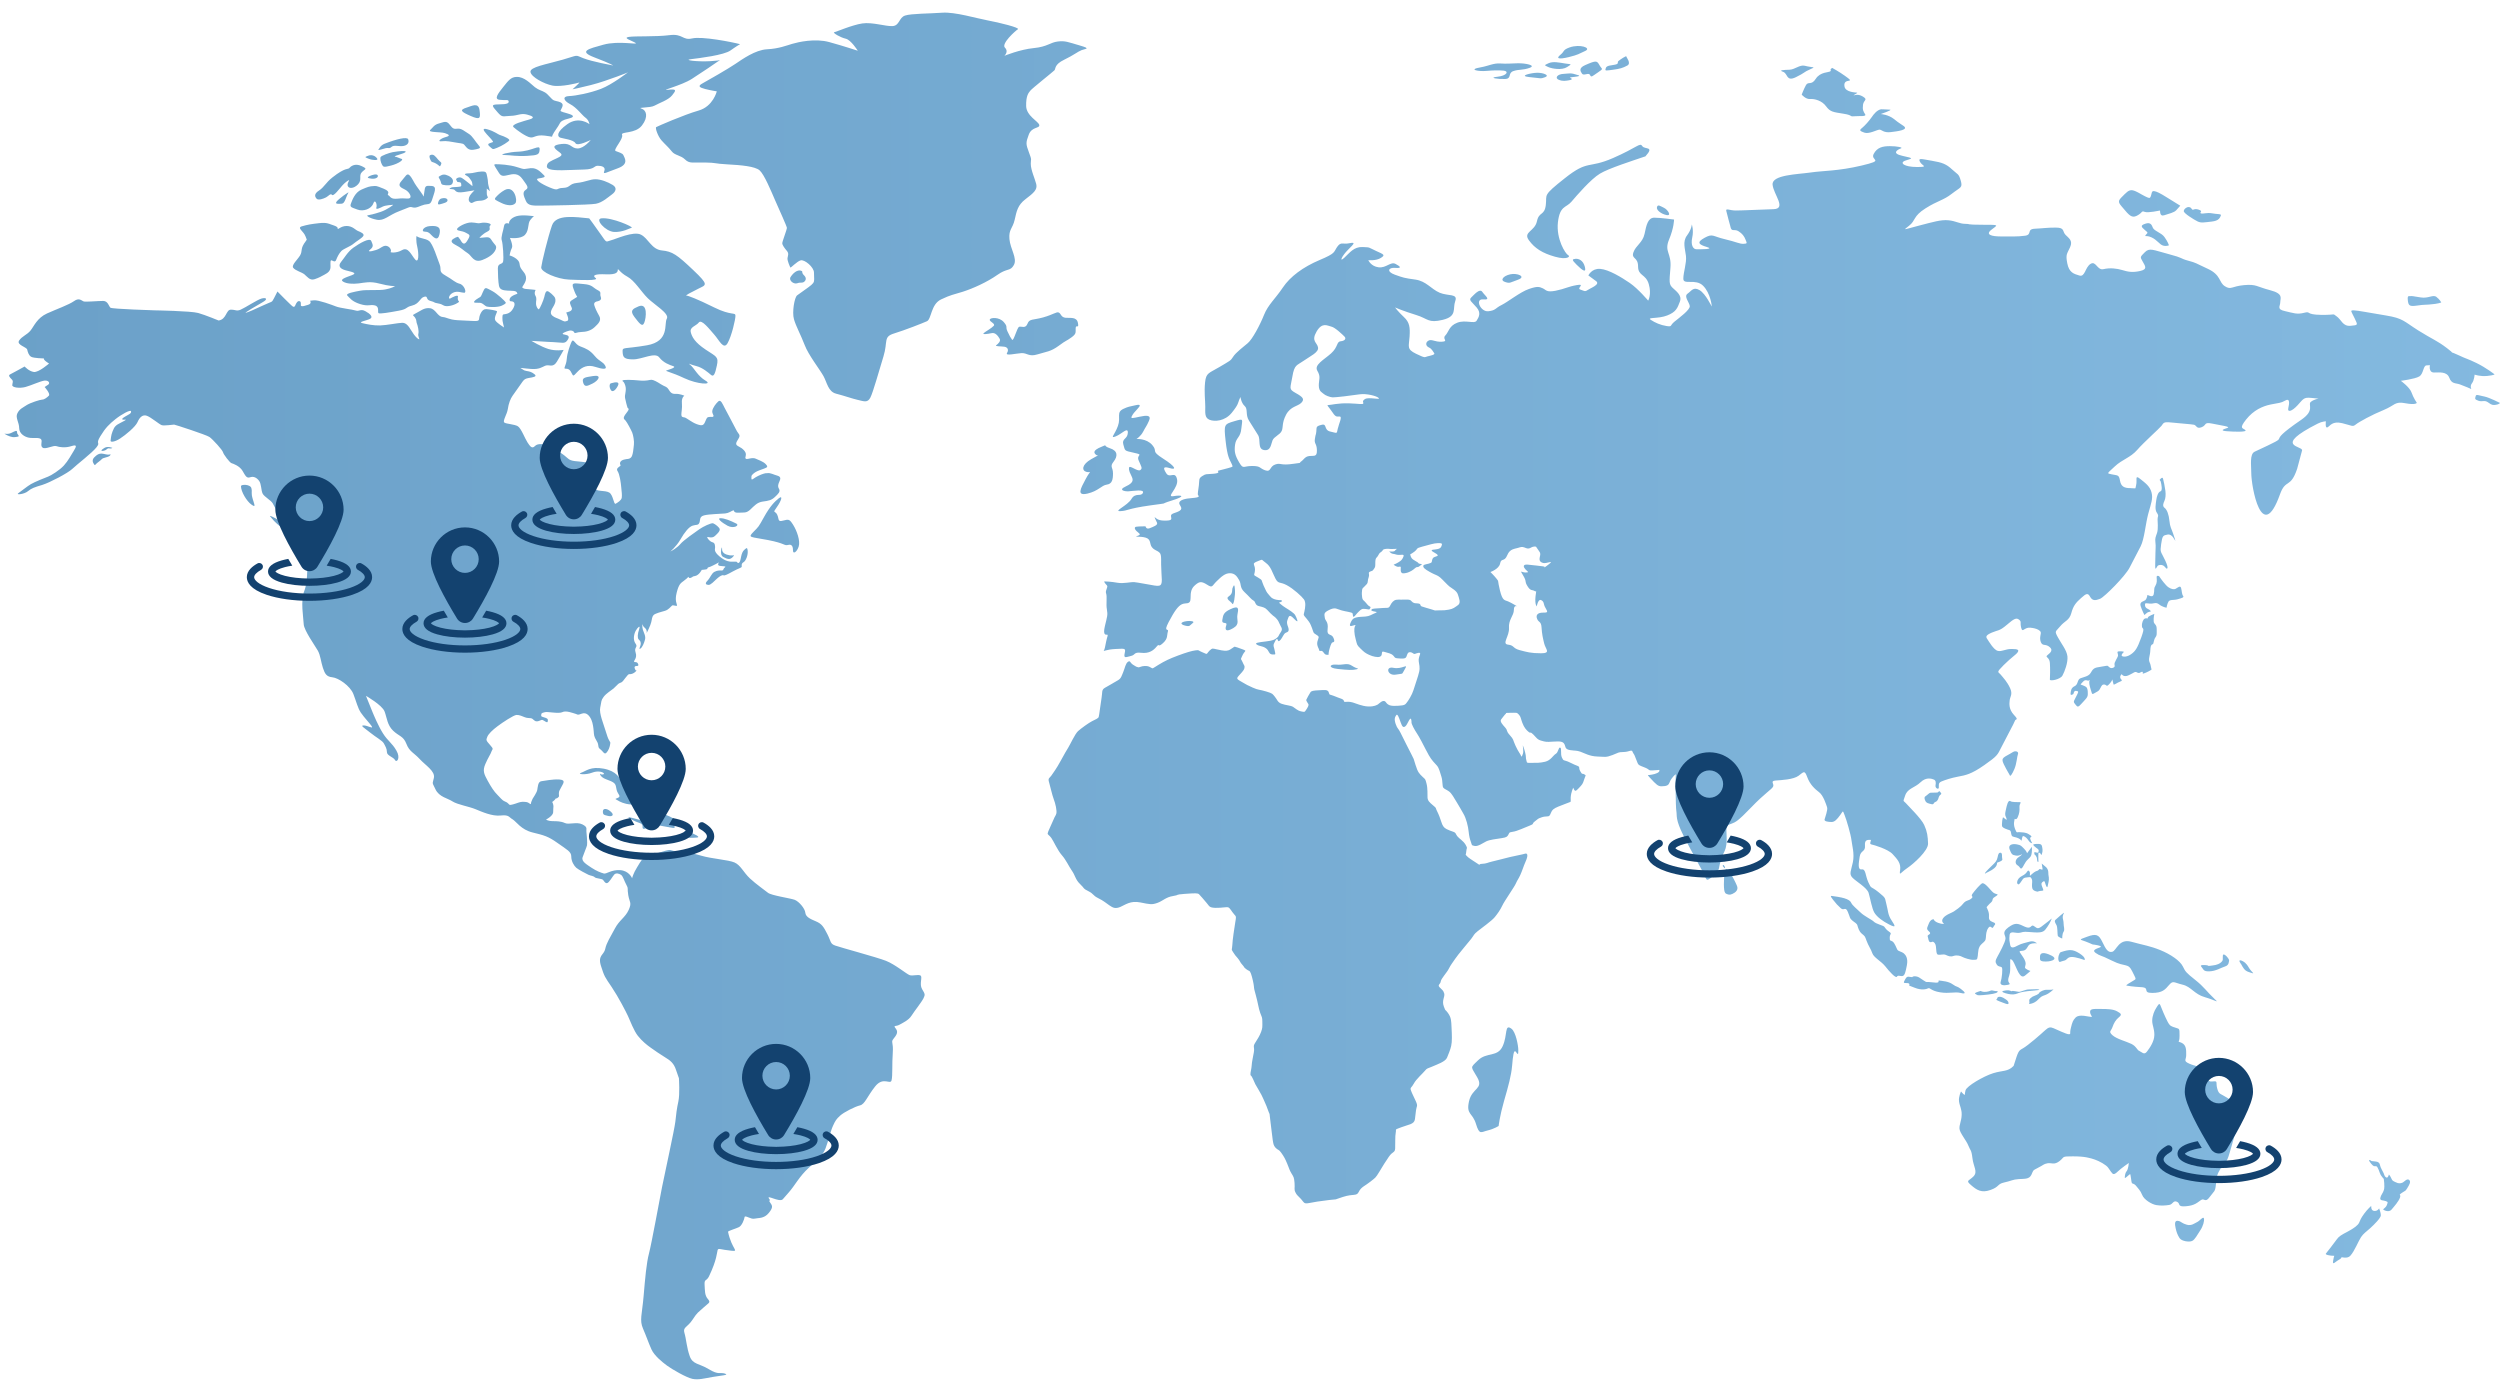 <?xml version="1.0" encoding="utf-8"?>
<!-- Generator: Adobe Illustrator 23.0.2, SVG Export Plug-In . SVG Version: 6.00 Build 0)  -->
<svg version="1.0" id="Layer_1" xmlns="http://www.w3.org/2000/svg" xmlns:xlink="http://www.w3.org/1999/xlink" x="0px" y="0px"
	 width="512px" height="283.72px" viewBox="0 0 512 283.72" style="enable-background:new 0 0 512 283.72;" xml:space="preserve">
<style type="text/css">
	.st0{opacity:0.6;}
	.st1{fill:url(#SVGID_1_);}
	.st2{fill:#13426F;}
</style>
<g>
	<g class="st0">
		<g>
			<linearGradient id="SVGID_1_" gradientUnits="userSpaceOnUse" x1="0.902" y1="142.549" x2="512" y2="142.549">
				<stop  offset="0" style="stop-color:#0962A4"/>
				<stop  offset="1" style="stop-color:#318ACA"/>
			</linearGradient>
			<path class="st1" d="M47.28,63.42c1.02,0,1.14,0.37,2.01,0c0.87-0.37,3.44-2.06,4.3-2.29c0.87-0.23,1.43,0.08,0.15,0.79
				c-1.28,0.71-3.85,2.25-3.39,2.14c0.45-0.12,1.76-0.67,3.6-1.54c1.84-0.87,1.67-0.48,2.15-1.41c0.48-0.92,0.72-1.41,0.72-1.41
				s2.92,2.99,3.19,3.1c0.27,0.11,0.37-0.02,0.52-0.39c0.15-0.37,0.46-0.89,0.87-0.71c0.41,0.17,0.06,0.89,0.31,0.98
				c0.25,0.1,0.66-0.02,1.43-0.27c0.77-0.25,0.37-0.81,0.37-0.81s-0.08-0.02,0.81-0.1c0.89-0.08,3.68,0.94,4.51,1.27
				c0.83,0.33,3.33,0.6,4.04,0.83c0.7,0.23,0.97-0.4,1.94,0.12c0.97,0.52,1.7,1.21,0.97,1.58c-0.72,0.37-2.54,0.64-1.61,0.87
				c0.93,0.23,2.34,0.52,3.68,0.48c1.35-0.04,3.77-0.54,4.51-0.54c0.75,0,1.2,0.46,1.91,1.64c0.7,1.18,1.26,1.64,1.53,1.73
				c0.27,0.1-0.27-0.56-0.12-1.14c0.15-0.58-0.15-1.72-0.31-2.1c-0.16-0.39,0-0.58-0.33-1.14c-0.33-0.56-0.87-0.46,0.12-0.94
				c0.99-0.48,1.68-1.19,2.88-1.04c1.2,0.15,1.53,1.68,2.57,1.79c1.03,0.12,1.22,0.52,3,0.66c1.78,0.13,1.04,0.02,3.02,0.15
				c1.98,0.13,1.26-0.21,1.67-1.23c0.41-1.02,0.87-1.21,1.35-1.18c0.48,0.04,2.15,0.27,2.15,0.48c0,0.21-0.7,1.31-0.35,1.85
				c0.35,0.54,1.78,1.43,1.78,1.43s-0.31-1.23-0.31-1.37c0-0.13-0.11-1.1,0.1-1.27c0.21-0.17,1.39,0.1,2.13-1.35
				c0.74-1.45-0.5-1.37-0.5-1.37s-0.45,0.02-0.23-0.58c0.23-0.6,1.55-0.96,1.55-0.96s0.08,0.27-0.08-0.21
				c-0.16-0.48-1.03-0.38-1.96-0.44c-0.93-0.06-1.57-0.19-1.74-0.98c-0.16-0.79-0.23-2.45-0.23-3.58c0-1.14,0.91-0.73,1.07-1.37
				c0.17-0.64-0.04-3.74-0.27-4.37c-0.23-0.64,0.33-2.01,0.46-2.91c0.12-0.91,1.06-0.5,1.06-0.5c-0.17-0.31,0.27-1.18,1.51-1.54
				c1.24-0.37,3.6,0.02,3.6,0.02s-0.21,0.02-0.79,0.77c-0.58,0.75-0.2,2.08-1.08,3.03c-0.87,0.94-3.08,0.64-3.08,0.64
				s0.68,1.56,0.39,2.06c-0.29,0.5-0.47,1.52-0.47,1.52s1.94,0.54,2.05,1.77c0.1,1.23,1.07,1.45,1.3,2.58
				c0.23,1.14-0.95,2.08-0.71,2.26c0.25,0.17,0.33,0.25,1.04,0.29c0.7,0.04,1.66,0.17,1.66,0.17s-0.39,0.58-0.04,1.19
				c0.35,0.62,0.08,1,0.12,1.66c0.04,0.66,0.44,1.21,0.6,1.1c0.17-0.11,0.93-1.79,1.1-2.54c0.16-0.75,0.29-1.16,0.62-1.16
				c0.33,0,1.45,1.02,1.57,1.39c0.13,0.37,0.21,0.87-0.41,1.87c-0.62,1-0.56,1.46-0.02,1.85c0.54,0.38,0.56,0.27,1.53,0.73
				c0.97,0.46,0.79,0.42,1.39,0.25c0.6-0.17-0.25-1.7-0.19-1.73c0.07-0.04,1.43-0.19,1.12-0.96c-0.31-0.77-0.62-1.16,0.02-1.54
				c0.64-0.39,1.1-0.69,1.1-0.69c-0.27-0.48-0.35-0.52-0.81-1.81c-0.46-1.29,0.39-0.94,2.18-0.81c1.78,0.14,1.86,0.75,2.81,1.23
				c0.95,0.48,0.35,0.66,0.66,1.43c0.31,0.77-0.79,0.89-0.79,0.89s-0.72,0.13-0.56,0.73c0.17,0.6,0.49,1.31,1.02,2.24
				c0.52,0.93-0.15,1.56-0.95,2.31c-0.81,0.75-1.76,0.96-2.71,0.98c-0.95,0.02-1.36,0.4-1.43,0.13c-0.07-0.27-0.52-0.52-1.03-0.4
				c-0.52,0.11-1.7,0.58-1.28,0.73c0.41,0.15,1.51,0.12,1.06,0.96c-0.46,0.85-0.85,0.85-1.76,0.75c-0.91-0.1-1.76-0.1-2.34-0.14
				c-0.58-0.04-3.44-0.21-3.44-0.21s1.93,1.18,3.46,1.66c1.53,0.48,3.14,0.19,3.14,0.19s-0.62,1.16-1.37,2.39
				c-0.74,1.23-1.45,0.69-2.07,0.77c-0.62,0.08-0.99,0.58-2.15,0.73c-1.16,0.15-3.58-0.33-3.21-0.15c0.37,0.17,0.54,0.48,1.2,0.58
				c0.66,0.1,1.08,0.21,1.66,0.69c0.58,0.48-0.37,0.6-1.14,0.73c-0.77,0.14-0.97,0.27-1.33,0.75c-0.35,0.48-1.66,2.35-2.07,2.93
				c-0.41,0.58-0.79,1.54-0.95,2.68c-0.17,1.14-1.14,2.5-0.7,2.79c0.43,0.29,2.07,0.33,2.75,0.75c0.68,0.42,1.45,2.51,1.97,3.3
				c0.52,0.79,0.93,1.39,1.51,0.77c0.58-0.62,1.72-0.46,2.8-0.08c1.08,0.39,3.27,1.91,3.95,2.58c0.68,0.67,1.88,0.56,3.23,0.75
				c1.34,0.19,1.5,0.7,1.5,0.7s1.4,0.07,0.82,0.67c-0.58,0.6-0.75,0.02-0.17,1.02c0.58,1,0.56,2.35,0.4,3.03
				c-0.17,0.67,1.85,0.33,2.7,0.83c0.85,0.5,0.9,2.54,1.33,2.29c0.43-0.25,1.16-0.69,1.24-1.23c0.08-0.54-0.02-1.25-0.11-2.18
				c-0.08-0.93-0.31-2.62-0.76-3.29c-0.46-0.68,0.82-0.95,0.61-1.23c-0.2-0.29-0.16-0.87,0.71-1.1c0.87-0.23,0.93-0.02,1.4-0.39
				c0.48-0.37,0.56-2.08,0.64-2.7c0.09-0.62-0.14-1.95-0.35-2.45c-0.2-0.5-1.05-2.1-1.36-2.45c-0.31-0.35-0.7-0.44,0.15-1.52
				c0.85-1.08,0.35-0.85,0.23-1.18c-0.12-0.33-0.31-1.14-0.47-1.87c-0.17-0.73,0.35-1.54,0.04-2.58c-0.31-1.04-0.64-0.81-0.58-1.04
				c0.06-0.23,2.03-0.17,3.48-0.02c1.45,0.15,2.03-0.15,2.44-0.15c0.41,0,1.16,0.4,1.97,0.93c0.81,0.52,1.12,0.39,1.53,1.02
				c0.41,0.63,0.64,0.98,1.49,0.94c0.85-0.04,1.76,0.37,1.76,0.37s-0.6,0.35-0.5,1.48c0.1,1.13-0.13,1.96-0.11,2.43
				c0.02,0.46,0.25,0.48,0.64,0.54c0.39,0.06,1.45,1,2.54,1.39c1.1,0.39,1.39,0.27,1.74-0.62c0.35-0.89,0.44-0.81,0.87-0.87
				c0.43-0.06,0.58,0.1,0.76-0.1c0.19-0.19-0.33-0.58-0.21-1.19c0.12-0.62,0.72-1.43,1.22-1.89c0.5-0.46,0.85,0.46,1.29,1.31
				c0.43,0.85,1.94,3.6,2.38,4.51c0.43,0.91,0.99,0.96,0.47,1.81c-0.52,0.85-0.76,1.21,0.04,1.6c0.8,0.39,1.53,1.06,1.47,1.7
				c-0.07,0.64-0.23,0.65,0.04,0.83c0.27,0.17,1.24-0.35,1.95-0.04c0.7,0.31,1.55,0.6,2.05,1.1c0.49,0.5,0.45,0.67-0.25,0.92
				c-0.7,0.25-1.41,0.5-1.76,0.71c-0.35,0.21-0.91,0.62-0.89,0.94c0.02,0.33-0.15,0.87,0.42,0.44c0.56-0.42,1.47-0.85,2.13-1.04
				c0.66-0.19,0.16-0.02,0.76-0.1c0.6-0.08,1.18,0.29,2.01,0.52c0.83,0.23,0.6,0.75,0.39,1.23c-0.21,0.48-0.39,0.94-0.06,1.48
				c0.33,0.54-0.15,1.02-0.87,1.68c-0.72,0.66-1.26,0.75-2.44,0.91c-1.18,0.15-1.74,0.87-2.57,1.64c-0.83,0.77-1.24,0.58-2.44,0.64
				c-1.2,0.06-0.72-0.6-1.1-0.46c-0.38,0.14-0.85,0.54-1.62,0.62c-0.77,0.08-3.36,0.12-4.35,0.4c-0.99,0.29-0.68,0.96-0.93,1.52
				c-0.25,0.56-0.64,0.33-1.39,0.58c-0.75,0.25-1.64,1.35-2.5,2.85c-0.87,1.5-2.05,2.43-2.05,2.43c0.25-0.06,1.47-0.81,2.07-1.54
				c0.6-0.73,3.1-2.47,3.87-3.01c0.76-0.54,2.42-1.33,2.81-1.22c0.39,0.12,1.37,0.87,1.37,1.25c0,0.39-0.29,0.69-0.99,1.35
				c-0.7,0.65-1.64,0-1.58,0.27c0.06,0.27,0.56,0.89,1.1,1.02c0.54,0.13,0.51,0.79,0.51,1.12c0,0.33-0.31,0.75,0.93,1.79
				c1.24,1.04,2.11,1.12,3.02,1.06c0.91-0.06,0.43,0.31,0.81,0.27c0.37-0.04,0.46-0.75,0.58-1.33c0.12-0.58,0.33-1.12,0.66-1.37
				c0.33-0.25,0.58-0.71,0.68,0.17c0.1,0.89-0.37,2.1-0.85,2.37c-0.47,0.27-0.37,0.62-0.37,0.89c0,0.27-0.54,0.29-1.82,1
				c-1.28,0.71-1.7,0.89-1.92,0.79c-0.23-0.1-0.71,0.12-1.32,0.68c-0.62,0.56-1.28,1.31-1.74,1.29c-0.46-0.02-0.85-0.21-0.23-0.85
				c0.62-0.64,0.83-1.52,1.45-1.83c0.62-0.31,0.91-0.27,1.43-0.27c0.52,0,0.27-0.31,0.68-0.62c0.41-0.31-0.31-0.21-1.01-0.33
				c-0.7-0.12-0.16-0.73-0.16-0.73l-0.73,0.39c0,0-1.1,0.58-1.39,0.62c-0.29,0.04-0.23,0.23-0.31,0.35
				c-0.08,0.12-1.12,0.19-1.12,0.19s-0.54,1.1-1.35,1.25c-0.81,0.16-0.24,0.1-0.83,0.35c-0.58,0.25-0.47-0.29-0.6-0.14
				c-0.12,0.16-0.23,0.29-0.87,0.77c-0.64,0.48-1.02,0.64-1.47,2.39c-0.46,1.75,0.08,2.39,0.06,2.66c-0.02,0.27-0.81-0.17-1.03,0.04
				c-0.23,0.21-0.75,0.87-1.43,1.06c-0.68,0.19-2.03,0.54-2.34,0.87c-0.31,0.33-0.33,0.79-0.48,1.46c-0.14,0.67-0.95,2.26-0.95,2.26
				s0.19-0.64-0.37-1.1c-0.56-0.46-0.47-0.89-0.47-0.89s-0.13,0.64,0.08,1.29c0.21,0.66,0.62,1.31,0.43,2.02
				c-0.19,0.71-0.54,1.6-0.97,1.85c-0.44,0.25,0.1-0.48,0.1-1.06c0-0.58-0.29-0.62-0.48-0.91c-0.19-0.29-0.19-1.02,0.15-2.01
				c0.33-0.98-0.31-0.38-0.68,0.27c-0.37,0.65-0.64,1.87-0.06,2.66c0.58,0.79-0.37,0.71,0.02,1.85c0.39,1.14-0.47,1.7-0.31,1.87
				c0.17,0.17,0.62-0.08,0.83,0.48c0.21,0.56-0.41,0.31-0.62,0.46c-0.21,0.15-0.11,0.37,0.02,0.67c0.12,0.31,0.37,0.11,0.27,0.21
				c-0.1,0.1-0.39,0.48-0.93,0.66c-0.53,0.17-0.58-0.1-0.91,0.29c-0.33,0.38-0.58,0.73-0.93,1.17c-0.35,0.44-0.6,0.29-0.97,0.6
				c-0.37,0.31-0.52,0.56-0.98,0.95c-0.45,0.38-1.49,0.98-2.04,1.73c-0.56,0.75-0.41,0.94-0.68,2.16c-0.27,1.21,0.68,3.33,1.28,5.34
				c0.6,2,0.85,1.44,0.77,2.08c-0.08,0.64-0.35,1.41-0.79,1.85c-0.43,0.44-0.68-0.31-1.28-0.75c-0.6-0.44-0.13-0.75-0.71-1.68
				c-0.58-0.93-0.54-1.25-0.6-1.93c-0.06-0.68-0.16-1.64-0.47-2.37c-0.31-0.73-0.97-1.66-1.97-1.29c-0.99,0.37-0.74,0.19-1.28,0.04
				c-0.54-0.15-1.97-0.73-2.69-0.35c-0.72,0.38-3.02-0.12-3.5,0c-0.48,0.12-0.83,0.15-0.83,0.48c0,0.33-0.2,0.38,0.64,0.62
				c0.85,0.23,0.72,0.48,0.67,0.85c-0.07,0.36-0.69-0.19-1.02-0.33c-0.33-0.13-0.64,0.27-1.22,0.27s-0.68-0.56-1.2-0.64
				c-0.52-0.08-0.72,0-1.22-0.19c-0.5-0.19-1.16-0.52-1.74-0.48c-0.58,0.04-2.82,1.52-3.87,2.31c-1.05,0.79-1.86,1.56-2.11,2.2
				c-0.25,0.64-0.27,0.69,0.58,1.64c0.85,0.94,0.46,0.79,0.29,1.33c-0.16,0.54-0.66,1.19-1.26,2.58c-0.6,1.39-0.25,2.06,0.47,3.39
				c0.72,1.33,1.37,2.29,1.95,2.85c0.58,0.56,0.99,1.16,1.49,1.37c0.5,0.21,0.6,0.29,0.83,0.52c0.23,0.23,0.16,0.33,0.95,0.12
				c0.78-0.21,1.36-0.52,1.92-0.52c0.56,0,1.08,0.02,1.39,0.31c0.31,0.29,0.35,0.12,0.35-0.04c0-0.15,0.25-0.73,0.33-0.89
				c0.08-0.15,0.83-1.21,0.95-1.79c0.12-0.58,0.12-1.73,0.85-1.81c0.72-0.08,2.27-0.44,3.68-0.35c1.4,0.1,0.79,0.79,0.42,1.52
				c-0.37,0.73-0.52,0.81-0.52,1.37c0,0.56,0.17,0.56-0.29,0.89c-0.46,0.33-0.17-0.19-0.35,0.13c-0.19,0.33-0.85,0.79-0.76,0.71
				c0.08-0.08,0.29,0.56,0.29,0.87c0,0.31-0.06,0.46-0.06,1.21c0,0.75-1.47,1.52-1.47,1.52s0.54,0.31,1.32,0.31
				c0.79,0,1.74,0,2.57,0.39c0.83,0.38,2.4-0.31,3.56,0.27c1.16,0.58,0.75,0.92,0.83,1.46c0.08,0.54,0.21,2.39,0.13,2.81
				c-0.09,0.42-0.63,1.62-0.91,2.47c-0.29,0.85,0.83,1.46,1.86,2.16c1.03,0.69,1.94,1,2.49,1.16c0.53,0.15,1.53-0.81,3.35-0.69
				c1.82,0.12,2.44,1.66,2.44,1.66s0.21-0.96,1.04-2.28c0.83-1.31,0.87-1.7,1.98-2.12c1.12-0.42,1.49-0.5,3.31-1.08
				c1.82-0.58,1.49-0.15,2.44-0.08c0.95,0.08,3.15,0.27,5.34,0.93c2.19,0.65,5.55,0.85,6.83,1.39c1.29,0.54,1.86,2.04,3.19,3.28
				c1.32,1.23,2.98,2.35,3.68,2.93c0.71,0.58,4.64,1.12,5.51,1.46c0.87,0.35,2.07,1.77,2.15,2.62c0.08,0.85,0.95,1.27,2.15,1.77
				c1.2,0.5,1.58,1.08,2.36,2.62c0.79,1.54,0.54,1.96,1.61,2.35c1.08,0.39,8.53,2.39,10.39,3.12c1.86,0.73,4.22,2.7,4.84,2.93
				c0.62,0.23,1.74-0.19,2.23,0.08c0.5,0.27-0.29,1.73,0.33,2.78c0.62,1.04,0.66,1.12,0.29,1.89c-0.37,0.77-1.86,2.62-2.44,3.55
				c-0.58,0.93-1.82,1.5-2.53,1.89c-0.7,0.38-1.32,0-0.7,0.77c0.62,0.77,0.04,1.43-0.5,2.12c-0.54,0.69,0.04,0.62-0.12,2.85
				c-0.17,2.23,0,4.66-0.25,5.63c-0.25,0.96-1.69-0.85-3.35,1.23c-1.65,2.08-2.11,3.66-3.1,3.89c-1,0.23-3.31,1.39-4.1,2.12
				c-0.79,0.73-0.95,1-1.45,2.08c-0.5,1.08-0.99,3.28-1.53,4.63c-0.54,1.35-1.41,2.12-3.4,3.93c-1.99,1.81-2.86,3.66-4.14,5.09
				c-1.28,1.43-0.95,1.12-1.22,1.39c-0.68,0.69-3.51-1.11-2.78-0.11c0.54,0.73-0.3,0,0.15,0.69c0.46,0.69,0.79,0.96-0.21,2.2
				c-0.99,1.23-2.14,0.99-2.93,1.18c-0.79,0.19-1.96-0.81-2.04-0.31c-0.08,0.5-0.54,1.75-1.16,2.05c-0.62,0.31-2.27,0.77-2.23,0.96
				c0.78,3.65,2.39,4.03,0.69,3.87c-4.67-0.46-1.34-1.56-4.58,5.23c-0.49,1.04-0.99,0.5-0.91,1.73c0.08,1.23,0,2.16,0.67,2.93
				c0.66,0.77,0.2,0.73-0.91,1.77c-1.12,1.04-1.2,0.89-2.23,2.47c-1.03,1.58-2.03,1.5-1.66,2.7c0.37,1.19,0.45,2.97,1.08,4.74
				c0.62,1.77,1.9,1.46,3.93,2.7c2.03,1.23,2.28,0.58,3.27,0.89c0.99,0.31-0.71,0.39-2.48,0.69c-1.78,0.31-2.94,0.65-4.18,0.39
				c-1.24-0.27-4.18-1.97-5.17-2.7c-0.99-0.73-2.61-2.04-3.19-3.31c-0.58-1.27-0.99-2.54-1.74-4.28c-0.75-1.73-0.21-2.81,0.12-6.63
				c0.33-3.82,0.58-6.78,1.12-8.83c0.53-2.04,2.19-11.14,2.65-13.49c0.46-2.35,2.57-11.91,2.73-13.41c0.16-1.5,0.29-2.66,0.62-4.16
				c0.33-1.5,0.12-4.55,0.12-4.7c0-0.15-0.12-0.27-0.58-1.7c-0.45-1.43-1.2-2-2.23-2.62c-1.03-0.62-2.11-1.39-2.94-1.97
				c-0.83-0.58-1.82-1.39-2.65-2.43c-0.83-1.04-1.62-3.16-2.03-4.05c-0.41-0.89-1.95-3.89-3.35-5.97c-1.41-2.08-1.49-2.12-2.19-4.32
				c-0.7-2.2,0.62-2.23,0.87-3.47c0.24-1.23,1.07-2.47,1.99-4.2c0.91-1.73,2.11-2.24,2.81-3.78c0.7-1.54,0.17-1.54-0.08-3.04
				c-0.25-1.5,0.08-1.27-0.37-2.08c-0.45-0.81-0.7-1.81-1.11-2.08c-0.42-0.27-1.03-0.46-1.41-0.04c-0.37,0.42-1.03,1.66-1.45,1.73
				c-0.41,0.08-0.58-0.39-0.83-0.66c-0.25-0.27-1.45-0.27-1.7-0.54c-0.25-0.27-0.87-0.31-1.28-0.5c-0.42-0.19-2.03-1.04-2.49-1.43
				c-0.45-0.39-1.03-1.31-1.03-2.31c0-1-0.87-1.39-2.81-2.77c-1.95-1.39-2.77-1.58-5.13-2.16c-2.36-0.58-3.31-2.23-4.1-2.7
				c-0.79-0.46-0.7-0.96-2.44-0.77c-1.74,0.19-3.85-0.77-5.17-1.31c-1.32-0.54-3.68-0.93-4.68-1.58c-0.99-0.66-2.73-0.89-3.48-2.47
				c-0.75-1.58-0.62-0.96-0.33-2.35c0.29-1.39-1.7-2.54-2.9-3.85c-1.2-1.31-2.11-1.5-2.73-3.12c-0.62-1.62-1.53-1.54-2.73-2.7
				c-1.2-1.16-1.25-2.62-1.74-3.93c-0.5-1.31-3.81-3.2-3.81-3.2s0.87,2.2,1.24,3.08c0.37,0.89,1.24,3.01,2.23,4.59
				c0.99,1.58,1.86,1.96,2.77,3.55c0.91,1.58,0.04,2.54-0.29,1.93c-0.33-0.62-1.66-0.89-1.66-1.62c0-0.73-0.33-1.2-0.62-1.77
				c-0.29-0.58-1.57-1.23-2.82-2.24c-1.24-1-2.11-1.46-1.32-1.46c0.79,0,1.91,0.73,1.7,0.27c-0.21-0.46-1.62-1.89-2.28-2.89
				c-0.66-1-0.87-2.12-1.53-3.81c-0.66-1.7-3.1-3.32-4.3-3.43c-1.2-0.12-1.53-0.69-1.94-1.93c-0.41-1.23-0.49-2.54-1.03-3.51
				c-0.54-0.96-2.86-4.2-2.9-5.43c-0.04-1.23-0.71-4.82,0.12-6.82c0.83-2,0.62-6.47,0.49-7.36c-0.12-0.89-1.62-2.58-1.62-3.24
				c0-0.65,0.87-0.27,1.54-0.08c0.66,0.19,2.07,0.77,2.07,0.77s-1.07-2-1.74-2.7c-0.67-0.69-2.61-1.58-3.48-1.77
				c-0.87-0.19-1.99-0.5-2.44-1.23c-0.45-0.73-0.95-1.7-1.28-2.31c-0.33-0.62-1.74-1.35-2.07-2c-0.33-0.66-0.25-1.93-0.7-2.58
				c-0.46-0.65-1.12-1.04-1.87-0.77c-0.75,0.27-0.99-0.38-1.57-1.35c-0.58-0.96-1.86-1.43-2.24-1.54c-0.37-0.12-1.65-1.81-1.74-2.24
				c-0.08-0.43-2.11-2.66-2.77-3.12c-0.67-0.46-7.08-2.54-7.24-2.54c-0.17,0-2.03,0.27-2.53,0.12c-0.5-0.16-2.19-1.62-3.06-1.93
				c-0.87-0.31-1.5,0.35-1.91,1.31c-0.42,0.96-2.44,2.62-3.56,3.35c-1.12,0.73-2.03,0.81-1.95,0.42c0.08-0.39,0.04-1,0.42-1.93
				c0.37-0.92,0.58-1.2,1.74-1.77c1.16-0.58,1.12-0.62,0.67-0.58c-0.45,0.04-0.79-0.08,0.12-0.62c0.91-0.54,1.28-0.62,1.24-1.08
				c-0.04-0.46-1.99,0.62-3.23,1.62c-1.24,1-1.98,1.7-3.06,3.47c-1.08,1.77,0.12,1.12-0.79,2.27c-0.91,1.16-4.01,3.51-4.92,4.39
				c-0.91,0.89-4.68,2.85-6.21,3.32c-1.53,0.46-2.15,0.65-2.9,1.27C5,101.23,3.14,101.42,3.76,101c0.62-0.42,1.78-1.39,2.57-1.85
				c0.78-0.46,2.9-1.31,3.52-1.54c0.62-0.23,2.36-1.31,3.23-2.27c0.87-0.96,1.45-2.08,2.03-3.01c0.58-0.93,0.7-1.35-0.5-0.96
				c-1.2,0.39-2.45,0.23-3.06,0c-0.62-0.23-2.24,0.73-2.82,0.31c-0.58-0.42,0.04-1.31-0.33-1.73c-0.37-0.42-1.66-0.15-2.48-0.31
				c-0.83-0.15-1.99-0.81-1.99-1.96c0-1.16-0.83-2.16-0.37-3.04C4.01,83.73,4.67,83.5,5.41,83c0.75-0.5,2.81-1.16,3.23-1.16
				c0.42,0,1-0.42,1.37-0.81c0.37-0.39-0.87-1.77-0.87-1.77s0.21-0.15,0.7-0.46c0.5-0.31,0.13-0.96-0.75-0.85
				c-0.87,0.12-2.73,1-3.89,1.31c-1.16,0.31-2.73,0.12-2.69-0.39c0.04-0.5,0.29-0.81-0.12-1.19c-0.41-0.39-0.75-0.81-0.33-1
				c0.41-0.19,2.98-1.62,2.98-1.62s0.91,1,1.9,1.12c0.99,0.12,3.1-1.73,3.1-1.73c-1.33-0.81-1.03-1.04-1.03-1.04
				s-2.15-0.04-2.65-0.35c-0.49-0.31-0.66-0.92-0.79-1.46c-0.12-0.54-2.23-0.96-1.66-1.85c0.58-0.89,1.66-1.19,2.36-2.08
				c0.71-0.89,1.32-2.54,3.35-3.47c2.03-0.92,4.47-1.77,5.55-2.54c1.07-0.77,1.57-0.04,1.99,0.08c0.41,0.12,2.98-0.11,3.97-0.11
				c0.99,0,1.16,1.12,1.49,1.39c0.33,0.27,9.07,0.54,9.07,0.54s7.41,0.12,8.9,0.54c1.49,0.42,4.18,1.54,4.18,1.54
				C46.41,65.41,46.27,63.42,47.28,63.42z M146.8,18.71c0,0-0.75,3.08-3.72,3.93c-2.98,0.85-8.45,3.24-8.69,3.39
				c-0.25,0.15,0.33,1.85,1.07,2.7c0.75,0.85,1.45,1.42,2.11,2.27c0.66,0.85,1.82,0.77,2.73,1.66c0.91,0.89,1.57,0.58,4.06,0.62
				c2.48,0.04,1.82,0.23,4.59,0.38c2.77,0.15,5.67,0.39,6.62,1.23c0.95,0.85,2.32,4.16,3.19,6.17c0.87,2,2.4,5.32,2.4,5.63
				c0,0.31-0.95,2.74-0.95,3.12c0,0.39,0.49,1.04,0.95,1.58c0.45,0.54,0.2,0.96,0.12,1.46c-0.08,0.5,0.5,1.77,0.58,1.93
				c0.08,0.15,1.32-1.23,2.11-1.46c0.79-0.23,2.73,1.39,2.73,2.5c0,2.53,0.69,1.67-3.44,4.66c-0.55,0.39-1.08,3.43-0.66,4.89
				c0.41,1.46,1.4,3.2,2.19,5.28c0.79,2.08,3.1,5.01,3.85,6.36c0.75,1.35,0.95,3.2,2.61,3.62c1.66,0.42,3.23,1,4.43,1.27
				c1.2,0.27,1.99,0.66,2.56-0.46c0.58-1.12,1.74-5.36,2.69-8.44c0.95-3.08-0.08-4.01,2.15-4.7c2.24-0.69,5.79-2.08,6.75-2.51
				c0.95-0.42,0.79-3.47,2.9-4.47c2.11-1,2.4-0.92,4.47-1.58c2.07-0.66,4.97-1.97,7.04-3.43c2.07-1.47,2.65-0.69,3.4-2.04
				c0.75-1.35-0.75-3.32-0.91-5.32c-0.17-2,0.66-2.12,1.07-3.93c0.41-1.81,0.62-3.01,2.23-4.24c1.62-1.23,2.48-1.93,2.19-3.08
				c-0.29-1.16-1.12-2.89-1.12-4.16c0-1.27,0.29-0.54-0.37-2.31c-0.66-1.77-0.66-2-0.04-3.66c0.62-1.66,2.28-1.23,2.15-1.97
				c-0.13-0.73-2.65-1.85-2.69-3.89c-0.04-2.04,0.45-2.66,0.87-3.16c0.42-0.5,4.64-3.85,4.93-4.16c0.29-0.31-0.08-1.16,1.99-2.16
				c2.07-1,2.77-1.66,3.56-1.96c0.79-0.31,2.03-0.27-0.37-0.96c-2.4-0.69-2.94-1-4.51-0.81c-1.57,0.19-2.11,1.08-4.93,1.35
				c-2.81,0.27-6,1.58-6,1.58s0.95-0.85,0.12-1.66c-0.83-0.81,2.15-3.47,2.65-3.78c0.49-0.31-3.89-1.39-6.17-1.81
				c-2.27-0.42-6.74-1.77-9.31-1.58c-2.57,0.19-6.33,0.16-7.62,0.58c-1.28,0.42-1.12,2.08-2.57,2.16c-1.45,0.08-4.14-0.85-6.21-0.54
				c-2.07,0.31-5.38,1.74-5.75,1.81c-0.37,0.08,1.28,1.08,2.36,1.31c1.08,0.23,2.48,2.47,2.48,2.47s-2.89-0.96-5.83-1.77
				c-2.94-0.81-6.38,0-7.58,0.35c-1.2,0.35-2.77,1-5.17,1.12c-2.4,0.11-5.13,2.08-6.5,3c-1.36,0.93-5.63,3.39-6.7,3.97
				c-1.08,0.58-0.66,0.85,0.5,1.16C145.56,18.52,146.8,18.71,146.8,18.71z M85.46,50.57c0.33,1.41,0.33,3.44-0.44,2.57
				c-0.77-0.87-1.41-2.65-2.65-1.93c-1.24,0.72-2.59,0.51-2.37,0.36c0.22-0.16-0.03-0.93-0.66-1.16c-0.63-0.23-1.02,0.13-1.68,0.51
				c-0.66,0.39-2.76,0.9-1.9,0.23c0.86-0.67,0.58-1.03,0.27-1.8c-0.3-0.77-2.48,0.54-3.64,1.36c-1.16,0.82-1.84,2.08-2.54,2.93
				c-0.69,0.85-0.19,1.39,0.86,1.7c1.05,0.31,2.73,0.51,1.32,1.03c-1.41,0.51-2.48,0.87-1.76,1.31c0.72,0.44,1.96,0.51,3.2,0.36
				c1.25-0.15,2.29-0.49,4.28,0.05c1.99,0.54,3.17,0.51,3.17,0.51s-0.74,0.46-2.07,0.69c-1.33,0.23-3.76,0-5,0.23
				c-1.24,0.23-3.2,0.56-2.7,1.03c0.5,0.46,0.88,1.18,2.59,1.72c1.71,0.54,2.02,0.03,3.04,0.28c1.02,0.26,0.47,1.41,0.75,1.59
				c0.28,0.18,2.21-0.15,4.14-0.51c1.93-0.36,1.22-0.67,2.73-1.05c1.52-0.38,1.57-1.54,2.46-1.8c0.88-0.26,0.25,0.59,1.3,0.85
				c1.05,0.26,0.47,0.33,1.6,0.52c1.13,0.18,0.91,0.62,2.01,0.54c1.11-0.08,2.4-0.82,2.23-0.95c-0.16-0.13-0.33-0.46-0.22-0.98
				c0.11-0.51-1.11,0.1-1.55,0.36c-0.44,0.26-0.41-0.69,0.52-1.16c0.94-0.46,1.77,0,2.32,0c0.55,0,0.06-1.59-0.94-1.85
				c-0.99-0.26-1.43-0.87-2.93-1.7c-1.49-0.82-0.72-1.18-1.16-2.26c-0.44-1.08-1.38-4.27-2.21-4.83c-0.83-0.56-1.71-0.41-2.54-0.97
				C85.3,48.36,85.13,49.16,85.46,50.57z M62.56,48.39c0.36,1.03,0.41,0.39-0.3,1.52c-0.72,1.13-0.3,1.54-0.8,2.39
				c-0.49,0.85-1.82,1.98-1.41,2.54c0.41,0.57,1.74,0.9,2.29,1.34c0.55,0.44,1.1,1.34,2.09,1c1-0.33,1.32-0.57,2.02-0.93
				c0.69-0.36,1.27-0.77,1.24-1.67c-0.02-0.9-0.05-1.33,0.23-1.26c0.27,0.08,0.71,0.49,0.93-0.1c0.22-0.59,0.61-1.36,1.08-1.83
				c0.47-0.46,1.82-0.92,2.45-1.46c0.64-0.54,1.71-1.13,2.02-1.59c0.31-0.46-0.55-0.82-1.08-1.03c-0.52-0.21-1.13-1.03-2.34-1.03
				c-1.22,0-1.88,0.93-1.82,0.51c0.06-0.41-0.83-0.62-1.32-0.8c-0.5-0.18-0.97-0.46-2.54-0.28c-1.57,0.18-2.23,0.28-3.48,0.64
				C60.74,46.67,62.2,47.36,62.56,48.39z M98.48,60.7c-0.16,0.23-0.88,0.46-1.32,0.98c-0.44,0.51,0.93,0.23,1.38,0.38
				c0.44,0.15,0.78,0.59,1.13,0.72c0.36,0.13,2.29,0.2,3.09-0.18c0.8-0.38,0.88-0.51,0.8-0.69c-0.08-0.18-1.65-1.72-2.81-2.34
				c-1.16-0.62-1.19-0.64-1.43-0.49C99.07,59.23,98.65,60.47,98.48,60.7z M93.27,48.67c-0.75,0.37-1.29,0.82-0.03,1.46
				c1.27,0.64,1.68,1.18,2.54,1.72c0.86,0.54,1.22,2.08,3.01,1.39c1.79-0.69,2.51-1.52,2.76-2.24c0.24-0.72-0.25-0.87-0.69-1.54
				c-0.44-0.67-0.55-0.95-1.46-0.85c-0.91,0.1-1.22,0.1-1.22,0.1s0.61-0.77,1.6-1.26c0.99-0.49,0.16-0.82,0.63-1.28
				c0.47-0.46-1.19-0.69-1.9-0.51c-0.72,0.18-0.75-0.05-1.93-0.1c-1.19-0.05-3.06,1.03-2.98,1.41c0.08,0.39,0.97,0.23,1.79,0.69
				c0.83,0.46,1.08,0.41,0.25,1.72c-0.83,1.31-1.27-0.31-1.54-0.52C93.82,48.67,94.04,48.29,93.27,48.67z M87.97,46.31
				c-1.24,0.12-1.66,0.98-1.19,1.1c0.47,0.13,0.77-0.13,1.51,0.67c0.75,0.8,1.41,1.23,1.71-0.08
				C90.32,46.69,89.88,46.13,87.97,46.31z M68.05,36.36c-1.38,1.1-1.66,1.98-2.73,2.67c-1.08,0.69-0.83,1.28-0.47,1.67
				c0.36,0.39,1.43-0.02,1.93-0.28c0.5-0.26,0.91-0.9,1.22-0.51c0.3,0.39,1.57-1.31,2.07-1.88c0.49-0.57,1.27-1.16,1.41-1.13
				c0.14,0.03-0.47,0.67-0.25,1.21c0.22,0.54,1.21,0.56,2.1-0.36c0.88-0.93,0.08-1.77,0.78-2.49c0.69-0.72,1.27-0.62-0.08-1.26
				c-1.35-0.64-2.21,0.08-2.49,0.41C71.25,34.75,70.76,34.21,68.05,36.36z M76.46,38.11c-0.78,0.04-1.13,0.15-2.43,0.72
				c-1.3,0.56-1.85,2.03-2.15,2.83c-0.31,0.8,0.14,0.8,1.33,1.26c1.19,0.46,2.84-0.13,3.23-1.23c0.39-1.1,0.86,0.26,0.64,0.82
				c-0.22,0.57,0.83,0.05,1.33-0.21c0.49-0.26,1.98-0.36,2.1-0.36c0.11,0-1.22,1-2.51,1.44c-1.3,0.44-2.34,0.67-2.7,0.72
				c-0.36,0.05,0.33,0.59,1.85,0.9c1.52,0.31,2.43-0.93,4.61-1.75c2.18-0.82,2.07-0.98,2.79-0.77c0.72,0.21,1.49-0.36,2.37-0.57
				c0.88-0.21,1.24,0.13,1.63-1.18c0.38-1.31,1.07-2.57-0.17-2.65c-1.24-0.08-1.33-0.08-1.49,1.34c-0.16,1.41-0.28,0.54-0.28,0.54
				s-0.83-1.23-1.33-1.88c-0.49-0.64-0.85-1.64-1.41-2.18c-0.55-0.54-0.8,0.23-1.66,1.18c-0.86,0.95-0.17,1.31,0.69,1.72
				c0.86,0.41,1.46,1.46,1.05,1.75c-0.41,0.28-0.88-0.05-2.46,0.13c-1.58,0.18-1.52-0.49-1.96-0.69c-0.44-0.21,0.75-0.64-0.94-1.34
				C76.91,37.96,77.02,38.09,76.46,38.11z M71.36,39.45c0.18-0.3-2.1,1.34-2.44,1.86c-0.35,0.53,0.35,0.44,1.04,0.41
				C70.65,41.7,70.78,40.44,71.36,39.45z M75.72,36.04c-0.57,0.26-0.57,0.45,0.36,0.55c0.93,0.1,1.47-0.31,1.27-0.69
				C77.16,35.52,76.18,35.84,75.72,36.04z M80.43,31.16c-0.61,0.1-2.4,0.73-2.5,1.04c-0.1,0.31,0.02,0.98,0.29,1.5
				c0.28,0.53,0.37,0.6,1.92,0.19c1.55-0.41,2.61-1.21,2.1-1.35c-0.51-0.14-0.83-0.37-1.28-0.44c-0.45-0.06,0.4-0.31,1.42-0.63
				C83.39,31.16,83.74,30.61,80.43,31.16z M75.2,31.97c-0.44,0.2-0.59,0.2,0.32,0.55c0.91,0.35,1.89,0.32,1.77,0.04
				C77.16,32.28,76.42,31.4,75.2,31.97z M78.76,29.44c-0.86,0.34-1.06,0.96-1.26,1.21c-0.19,0.24,0.98-0.18,1.52-0.31
				c0.54-0.13,0.66,0.19,1.19-0.27c0.52-0.46,1.56,0.01,2.5-0.19c0.93-0.21,1.09-0.82,0.88-1.36
				C83.38,27.97,81.23,28.46,78.76,29.44z M88.11,31.77c-0.26,0.12-0.16,0.53,0.06,1c0.22,0.47,0.28,0.36,0.74,0.54
				c0.47,0.18,0.94,0.55,1.05,0.67c0.11,0.12,0.18,0.15,0.37-0.31c0.19-0.46-0.1-0.38-0.62-1C89.19,32.05,88.78,31.44,88.11,31.77z
				 M91.3,35.8c-0.71-0.19-1.12,0.22-1.38,0.35c-0.26,0.13,0.14,0.42,0.32,0.98c0.18,0.55,0.03,0.73,1.08,0.81
				c1.05,0.08,1.36-0.12,1.45-0.78C92.84,36.48,91.96,35.98,91.3,35.8z M95.37,37.01c-0.65-0.48-0.97-0.86-1.63-0.59
				c-0.66,0.27-0.11,0.6-0.11,0.78c0,0.18,0.8-0.03,0.81,0.41c0.01,0.44,0.26,0.62-0.71,0.67c-0.96,0.05-1.23,0.01-1.6,0.3
				c-0.37,0.28,0.72-0.04,1.05,0.4c0.33,0.44,0.89,0.49,1.82,0.35c0.92-0.14,2.18-0.35,2.18-0.35s-0.68,0.64-0.95,1.09
				c-0.27,0.45-0.39,1.09,0.1,1.41c0.48,0.32,0.54-0.33,1.88-0.36c1.34-0.02,1.74-0.72,1.74-0.72s-0.3-0.3-0.26-0.96
				c0.04-0.67-0.01-0.82-0.01-0.82s0.54,0.39,0.66,0.54c0,0-0.09-0.4-0.29-1.12c-0.19-0.72-0.04-0.77-0.25-1.75
				c-0.21-0.98-0.16-1.18-1.17-1.16c-1.01,0.03-1.7,0.37-2.52,0.37c-0.83,0-1.19,0.15-0.58,0.46c0.61,0.31,0.69,0.68,0.98,1.03
				c0.29,0.35,0.24,1.18,0.25,1.14C96.76,38.1,95.37,37.01,95.37,37.01z M90.33,40.67c-0.02,0-0.03,0.01-0.04,0.02
				c-0.42,0.21-0.56,0.67-0.59,1c-0.03,0.33,0.55,0.14,1.48-0.18C92.1,41.18,91.64,40.25,90.33,40.67z M103.36,38.92
				c-0.77,0.42-1.38,0.98-1.82,1.48c-0.44,0.5-0.05,0.56,1.09,1.14c1.15,0.58,2.37,0.69,2.91,0.09
				C106.07,41.03,105.29,37.87,103.36,38.92z M108.68,34.44c-1.47,0.15-1.01,0.37-2.71-0.19c-1.7-0.56-3.83-0.62-4.41-0.62
				c-0.58,0-0.31,0.27,0.29,1.25c0.6,0.98,0.76,1.33,2,1.02c1.25-0.31,2.26-0.52,3.17,0.79c0.91,1.31,1.39,1.72,0.64,2.2
				c-0.75,0.48-0.39,1.25,0.04,2.26c0.43,1,1.43,0.96,2.81,0.96c1.39,0,10.16-0.13,11.53-0.38c1.36-0.25,2.58-1.41,3.31-1.93
				c0.72-0.52,1.12-1.33,0.12-1.93c-1-0.6-2.4-1.16-3.52-1.16c-1.12,0-2.07,0.58-3.77,0.75c-1.7,0.17-1.32,0.98-2.86,1.02
				c-1.53,0.04-0.79,0.71-2.67-0.06c-1.88-0.77-3.27-1.73-2.38-1.87c0.89-0.14,1.61-0.25,1.12-0.67
				C110.92,35.46,110.05,34.3,108.68,34.44z M91.13,27.27c0.91,0.31,1.14,0.54,0.12,0.81c-1.02,0.27-1.8,0.98-0.79,0.85
				c1.01-0.13,1.88,0.1,3.18,0.31c1.31,0.21,1.2,0.08,1.78,0.81c0.58,0.73,1.2,0.73,2.09,0.52c0.89-0.21,1.01-0.27,0.44-0.91
				c-0.58-0.64-1.18-1.81-1.97-2.27c-0.79-0.46-1.45-1.12-2.23-1.04c-0.79,0.08-0.97,0.09-1.66-0.83c-0.68-0.92-1.22-0.48-2.22-0.23
				c-0.99,0.25-1.31,0.96-1.7,1.27C87.41,27.19,90.22,26.96,91.13,27.27z M103.06,17.82c-1.08,1.35-1.95,2.49-0.73,2.62
				c1.22,0.14,1.76-0.1,1.84,0.29c0.08,0.38-0.21,0.65-2.03,0.65c-1.82,0-1.26,0.4-0.25,1.6c1.02,1.19,1.12,0.79,2.67,0.75
				c1.55-0.04,2.07-0.6,3.36-0.27c1.28,0.33,1.67,0.66,0.52,1c-1.16,0.35-3.89,1-3.27,1.58c0.62,0.58,2.55,1.97,3.42,2.1
				c0.87,0.13,1.05-0.58,2.94-0.37c1.89,0.21,1.43,0.41,1.63-0.11c0.21-0.52,1.24-1.85,1.45-2.33c0.21-0.48,0.73-0.79,1.76-1.02
				c1.03-0.23,1.36-0.56,0.39-0.91c-0.97-0.35-2.07-0.5-1.96-0.77c0.1-0.27,0.7-1.06,0.29-1.46c-0.42-0.41-1.07-0.39-1.62-0.6
				c-0.54-0.21-1.14-1.2-1.82-1.62c-0.68-0.42-1.28-0.46-2.11-1.1c-0.83-0.64-2.15-2.19-3.81-2.1
				C104.61,15.82,104.13,16.48,103.06,17.82z M100.94,29.1c-0.41,0.21-1.45,0.25-0.68,0.89c0.76,0.64,0.56,0.66,1.53,0.29
				c0.98-0.37,2.38-1.27,2.51-1.54c0.12-0.27-0.98-0.79-1.72-1.02c-0.74-0.23-1.26-0.83-2.81-1.25
				C97.51,25.84,101.36,28.89,100.94,29.1z M151.57,9.05c-1.71-0.46-7.83-1.65-9.82-1.18c-1.99,0.46-1.88-1.03-4.64-0.67
				c-2.76,0.36-7.01,0.15-8.33,0.36c-1.32,0.21,0.66,0.77,1.38,1.23c0.72,0.46-3.42-0.51-6.57,0.36c-3.14,0.87-5.19,1.34-1.82,2.62
				c3.37,1.28,3.81,1.64,3.81,1.64s-4.31-0.77-6.12-1.49c-1.82-0.72-0.83-0.67-4.25,0.31c-3.42,0.98-6.73,1.49-6.57,2.52
				c0.16,1.03,2.76,2.42,4.47,2.77c1.71,0.36,5.24-0.51,5.52-0.62c0.27-0.1-1.38,1.39-1.38,1.39s1.77-0.36,3.75-0.87
				c1.99-0.51,3.53-1.08,5.41-1.75c1.87-0.67,2.21-0.87,2.21-0.87s-3.25,2.52-5.52,3.39c-2.26,0.87-5.19,1.44-6.57,1.49
				c-1.38,0.05-1.16,0.92,0.22,1.64c1.38,0.72,2.43,2.26,3.14,2.77c0.72,0.52,0.83,1.34,0.83,1.34s-2.15-1.7-4.53,0
				c-2.37,1.69-2.04,2.57-1.43,2.77c0.6,0.2,2.7,0.41,3.09,1.13c0.39,0.72,3.14-0.67,3.14-0.67s-1.38,1.75-2.7,1.75
				c-1.32,0-1.27-1.13-3.2-0.93c-1.93,0.21-1.82,0.67-0.99,1.34c0.83,0.67,1.49,0.87,0.05,1.54c-1.43,0.67-2.1,0.87-2.15,1.69
				c-0.06,0.82,1.87,0.82,3.09,0.82c1.21,0,2.37-0.1,4.58-0.15c2.2-0.05,1.93-0.77,2.76-0.77c0.83,0,1.66,0.26,1.33,1.08
				c-0.33,0.82,0.33,0.31,2.76-0.56c2.43-0.87,1.32-2.21,1.16-2.67c-0.17-0.46-1.05-0.62-1.6-0.87c-0.55-0.26,1.66-2.52,1.32-3.29
				c-0.33-0.77,2.71-0.15,4.08-1.95c1.38-1.8,0.88-3.14-0.11-3.44c-0.99-0.31,1.82-0.1,2.7-0.62c0.88-0.51,2.82-1.13,3.59-2.11
				c0.77-0.98,1.05-1.34-0.83-1.13c-1.88,0.21,2.7-0.82,4.91-2.26c2.21-1.44,4.75-3.13,5.3-3.55c0.55-0.41,1.05-0.21-1.55-0.05
				c-2.59,0.15-5.68-0.21-3.97-0.41c1.71-0.21,6.79-0.82,8.11-1.8C150.97,9.36,151.57,9.05,151.57,9.05z M120.67,44.72
				c-2.76-0.26-6.79-0.93-7.62,1.44c-0.83,2.36-2.1,7.61-2.21,8.58c-0.11,0.98,3.31,2.42,5.68,2.52c2.37,0.1,6.24,0.26,5.47-0.31
				c-0.78-0.56-0.11-0.87,2.1-0.77c2.2,0.1,2.43-0.46,2.43-0.93c0-0.46,0.39,0.56,1.93,1.39c1.54,0.82,2.87,3.14,4.25,4.47
				c1.38,1.34,4.47,3.13,3.86,4.16c-0.61,1.03,0.66,4.63-4.09,5.45c-4.74,0.82-5.02,0.26-4.96,1.34c0.05,1.08,0.27,1.54,2.15,1.54
				c1.88,0,4.47-1.54,5.35-0.41c0.88,1.13,2.1,1.54,2.87,1.8c0.77,0.26-0.94,0.72-1.38,0.87c-0.44,0.15,0.94,0.31,3.64,1.59
				c2.7,1.28,5.96,1.44,4.36,0.51c-1.6-0.93-2.37-2.62-3.09-3.19c-0.72-0.57-0.05-0.1,1.22,0.21c1.27,0.31,2.43,1.34,2.98,1.8
				c0.55,0.46,0.83-0.15,1.21-1.95c0.39-1.8-0.16-1.8-2.32-3.24c-2.15-1.44-2.81-2.57-3.04-3.6c-0.22-1.03,1.11-1.23,1.66-1.95
				c0.55-0.72,2.1,1.29,3.14,2.47c1.05,1.18,1.93,3.24,2.76,1.75c0.83-1.49,1.6-4.83,1.6-5.6c0-0.77-0.83,0.05-4.36-1.7
				c-3.53-1.75-5.35-2.42-5.68-2.42c-0.33,0,0.94-0.67,2.49-1.44c1.54-0.77,2.2-0.67-1.11-3.8c-3.31-3.14-4.25-3.8-6.4-4.01
				c-2.15-0.21-2.76-2.47-4.31-3.24c-1.54-0.77-5.13,0.92-6.18,1.18c-1.04,0.26-0.72,0.67-2.04-1.23
				C121.72,46.1,120.67,44.72,120.67,44.72z M123.15,44.72c-1.37,0.16,0.83,2.67,2.59,2.78c1.77,0.1,3.26-0.77,3.64-0.87
				C129.78,46.51,125.31,44.46,123.15,44.72z M116.96,70.2c-0.23,0.56-0.79,2.12-0.87,3.16c-0.08,1.04-0.25,1.19-0.45,1.85
				c-0.21,0.65,0.66-0.12,1.24,0.85c0.58,0.96,0.33,1.23,1.36,0.11c1.04-1.12,2.2-1.5,3.64-1.04c1.45,0.46,2.57,0.66,2.07-0.23
				c-0.5-0.89-1.16-0.81-2.15-2c-0.99-1.19-1.74-1.5-2.98-1.97C117.58,70.47,117.46,69.01,116.96,70.2z M127.37,160.25
				c-0.43-0.89-1.07-2.33-3.75-2.83c-2.69-0.5-3.59,0.5-4.58,0.83c-0.99,0.33,0.92,0.5,2.2,0c1.28-0.5,2.25-0.11,2.42,0.12
				c0.17,0.23-0.43,0.37-0.65,0.13c-0.22-0.24-0.26,0.6,1.18,1.12c1.44,0.52,1.79,0.77,1.94,1.39c0.15,0.62,0.13,0.95,0.46,1.47
				c0.33,0.52,0.45,0.73-0.15,0.96c-0.61,0.23-0.39,0.2,0.05,0.47c0.45,0.28,1.34,0.74,2.61,0.84c1.26,0.11,1.68,0.34,0.8-0.81
				C129.03,162.78,127.51,160.53,127.37,160.25z M131.38,165.9c0.7,0.72,0.49,1.49,0.45,1.91c-0.05,0.41-0.8,0.09-2.19-0.27
				c-1.38-0.37-1.17-0.19,0.03,0.46c1.2,0.65,1.98,0.49,1.93,1.36c-0.05,0.87,1.11,0.08,1.62-0.42c0.51-0.5,0.48-0.06,2.62,0.27
				c2.14,0.32,2.58,0.71,2.24-0.23c-0.34-0.94,0.98-0.86-0.92-1.76C135.25,166.31,130.59,165.08,131.38,165.9z M125.29,166.43
				c-0.8-0.89-1.81-1.02-1.82-0.26c-0.01,0.76,0.27,0.72,1.02,0.92C125.23,167.3,125.8,167,125.29,166.43z M140.83,170.3
				c-0.88-0.3-1.06,0.36-0.47,0.91c0.58,0.55,1.48,0.36,2.36,0.32C143.6,171.48,142.36,170.82,140.83,170.3z M130.76,62.75
				c-1.16,0.49-1.84,0.83-0.83,2.16c1.02,1.33,1.62,2.16,2.01,1.19C132.34,65.14,132.73,61.92,130.76,62.75z M121.47,77.01
				c-1.75,0.28-2.32,0.33-2.05,1.31c0.28,0.98,0.75,0.82,1.93,0.23C122.55,77.96,123.38,76.71,121.47,77.01z M125.11,78.5
				c-0.3,0.09-0.39,0.77,0,1.39c0.39,0.62,1.13-0.21,1.46-0.95C126.91,78.2,126.22,78.17,125.11,78.5z M106.02,31.07
				c-1.65,0.05-4.14,0.64-2.76,0.67c1.38,0.03,2.51,0.31,4.75,0.18c2.23-0.13,2.45-0.28,2.51-1.36
				C110.57,29.48,109.06,30.97,106.02,31.07z M95.67,22c-1.69,0.52-1.27,0.87,0.72,1.75c1.99,0.87,2.04,0.46,1.82-1.18
				C97.99,20.92,96.67,21.69,95.67,22z M213.62,65.01c-2.09,0.58-2.79,0.23-3.19,1.29c-0.4,1.06-1.22,0.49-1.69,0.62
				c-0.47,0.13-1.14,3.09-1.47,2.65c-0.33-0.44-0.45-0.68-0.94-1.7c-0.48-1.02,0.16-0.84-0.76-1.91c-0.92-1.07-2.74-0.95-2.86-0.51
				c-0.13,0.44,1.26,0.81,0.79,1.3c-0.47,0.5-1.6,1.1-2.02,1.46c-0.43,0.36,0.82,0.2,1.6,0.02c0.78-0.18,1.32,0.59,1.64,1.13
				c0.32,0.55-0.36,1.08-0.7,1.35c-0.33,0.27,1.14,0.2,1.73,0.31c0.59,0.11,0.9,0.61,0.49,1.27c-0.4,0.67,1.75,0.1,2.95,0.03
				c1.19-0.07,1.51,0.82,3.31,0.25c1.8-0.56,2.66-0.53,4.31-1.74c1.64-1.22,1.52-0.93,2.61-1.72c1.09-0.78,0.83-1.03,0.88-1.9
				c0.04-0.87,0.72,0.25,0.46-1.07c-0.25-1.32-1.6-0.96-2.54-1.06c-0.94-0.1-0.91-0.84-1.38-1.07
				C216.37,63.79,215.74,64.42,213.62,65.01z M353.32,178.22c-0.09,0.31-0.22,0.67-0.22,1.36c0,0.69-0.08,1.44-0.03,2.13
				c0.05,0.69,0.1,1.18,0.48,1.34c0.39,0.15,0.65,0.31,1.28,0.01c0.64-0.3,1.23-0.82,0.91-1.62c-0.32-0.8-0.91-1.89-1.26-2.48
				C354.15,178.38,353.48,177.63,353.32,178.22z M352.81,177.27c0.07,0.3,0.16,0.23,0.3,0.44c0.14,0.21,0.29,0.03,0.1-0.24
				c-0.19-0.27-0.17-0.3-0.17-0.3s-0.24-0.08-0.24,0.16 M412.39,218.29c-0.01,0.03-0.04,0.05-0.07,0.07
				c-1.14,1.15-2.17,0.83-4.11,1.43c-1.98,0.62-5.42,2.62-5.67,3.51c-0.25,0.89,0,1-0.25,0.89c-0.25-0.12-0.67-0.66-0.67-0.66
				s-0.54,1.08-0.41,2.04c0.12,0.96,0.58,1.54,0.54,2.77c-0.04,1.23-0.5,1.97-0.45,2.81c0.04,0.85,1.44,2.46,1.82,3.47
				c0.37,1,0.62,0.73,0.83,2.54c0.21,1.81,1.16,2.81,0.21,3.78c-0.95,0.96-1.66,0.77-0.49,1.77c1.16,1,2.11,1.66,3.97,1
				c1.86-0.65,1.37-1.23,2.82-1.54c1.45-0.31,1.74-0.62,2.98-0.69c1.24-0.08,2.11,0.04,2.57-0.85c0.45-0.89,0.12-0.85,1.36-1.46
				c1.24-0.62,1.12-0.77,1.95-0.93c0.83-0.15,1.37,0.42,2.48-0.46c1.12-0.89,0.29-0.96,2.77-0.96c2.49,0,3.52,0.35,4.43,0.65
				c0.91,0.31,2.4,1.12,2.77,1.7c0.37,0.58,0.87,1.27,1.03,1.27c0.17,0,0.37,0.04,0.95-0.54c0.58-0.58,2.23-1.73,2.23-1.73
				s-0.08,1.23-0.45,1.7c-0.37,0.46-0.37,1.12-0.37,1.35c0,0.23,0.95-0.73,1.08-0.77c0.12-0.04,0.25,1.7,0.37,1.85
				c0.12,0.15,0.5,0.08,0.87,0.58c0.37,0.5,0.87,0.89,1.24,1.85c0.37,0.96,1.95,1.93,2.94,2.08c0.99,0.15,1.86,0.08,2.61-0.04
				c0.75-0.12,0.79-1,1.57-0.65c0.79,0.35-0.04,1.08,1.82,0.92c1.86-0.15,2.36-0.77,3.1-1.27c0.74-0.5,0.83,0.69,1.78-0.62
				c0.95-1.31,1.12-1,1.28-2.58c0.17-1.58,0.12-1.89,1.03-3.39c0.91-1.5,1.12-0.77,1.74-2.97c0.62-2.2,1.4-4.28,1.32-6.09
				c-0.08-1.81,0.04-0.62-0.37-2.66c-0.41-2.04-0.12-1.81-1.45-2.66c-1.33-0.85-1.66-0.62-1.99-1.81c-0.33-1.19,0.08-1.54-0.54-1.54
				c-0.62,0-1.16,0.27-1.53-0.54c-0.37-0.81-0.33-1.12-1.03-1.89c-0.7-0.77-1.36-0.62-2.65-1.19c-1.28-0.58-0.62-0.73-0.62-1.74
				c0-1,0.07-2.07-0.95-2.53c-1.02-0.46-0.41,0.26-0.41-1.39c0-1.64,0-1.41-0.83-1.7c-0.83-0.28-1.11-0.26-1.63-1.26
				c-0.52-1-1.21-2.65-1.46-3.31c-0.25-0.67-0.55,0.08-0.88,0.56c-0.33,0.49-0.8,1.57-0.8,2.57c0,1,0.44,1.57,0.44,2.9
				c0,1.34-0.93,2.67-1.52,3.44c-0.58,0.77-1.05,0.08-1.55-0.13c-0.5-0.2-0.6-0.95-1.65-1.46c-1.05-0.51-2.98-0.98-3.86-1.77
				c-0.88-0.8-0.28-0.82,0-1.65c0.28-0.82,0.66-1.49,1.32-2.03c0.66-0.54,0.47-0.75-0.36-1.21c-0.83-0.46-1.99-0.49-3.39-0.49
				s-2.23-0.1-2.15,0.69c0.09,0.8,0.91,1.1-0.27,0.87c-1.19-0.23-2.21-0.33-2.73,0.23c-0.52,0.57-0.64,0.9-0.94,2.11
				c-0.3,1.21,0.08,1.28-0.41,1.28c-0.5,0-2.46-0.95-3.12-1.23c-0.66-0.28-1.02-0.26-1.79,0.46c-0.77,0.72-3.45,3.06-4.44,3.62
				C413.34,215.25,413.4,215.12,412.39,218.29z M375.57,183.55c-0.59-0.08-0.91-0.23-0.19,0.69c0.72,0.93,0.91,1.1,1.6,1.75
				c0.69,0.64,0.94-0.46,1.46,0.77c0.52,1.23,0.33,1.26,0.86,1.72c0.52,0.46,0.96,0.59,1.1,1.05c0.14,0.46,0.3,1.18,0.91,1.7
				c0.61,0.51,0.61,0.44,0.96,1.44c0.36,1,0.91,1.72,1.19,2.57c0.27,0.85,1.85,1.65,2.65,2.67c0.8,1.03,2.15,2.52,2.38,2.11
				c0.22-0.41,0.8,0,1.21-0.15c0.41-0.16,0.55-0.75,0.83-2.19c0.28-1.44-0.25-2.11-0.64-2.44c-0.39-0.33-1.1-0.41-1.3-0.72
				c-0.19-0.31-0.52-1.36-0.99-1.7c-0.47-0.33-0.58,0.03-0.58-0.8c0-0.82,0.55-0.74-0.13-1.21c-0.69-0.46-0.78-0.8-1-1.03
				c-0.22-0.23-1.71-0.59-2.1-1c-0.38-0.41-2.01-1.15-2.78-1.93c-0.78-0.77-1.63-1.39-1.88-1.95
				C378.88,184.34,378.11,183.88,375.57,183.55z M391.63,200.12c-0.66,0-0.99-0.39-1.43,0.41c-0.44,0.8-0.39,0.8,0.3,0.8
				c0.69,0,0.55,0.36,0.52,0.46c-0.03,0.1-0.33-0.08,1.08,0.49c1.4,0.57,2.4,0.33,2.79,0.13c0.39-0.21,0.52,0.51,2.46,0.82
				c1.93,0.31,2.95-0.18,4.19,0.13c1.24,0.31,0.94-0.15,0.05-0.82c-0.88-0.67-0.8-0.31-1.68-0.95c-0.88-0.64-2.12-0.67-2.7-0.77
				c-0.58-0.1,0.49,0.62-1.27,0.38c-1.77-0.23-1.13,0.15-2.04-0.44c-0.91-0.59-0.91-0.69-1.52-0.8
				C391.77,199.86,391.63,200.12,391.63,200.12z M405.65,202.94c-0.5,0.15-1.52,0.44-1.05,0.64c0.47,0.21,0.11,0.33,1.57,0.21
				c1.46-0.13,2.73-0.31,2.92-0.62c0.19-0.31-0.25-0.1-0.86-0.28c-0.61-0.18-0.55,0.13-1.38,0.23
				C406.03,203.23,405.65,202.94,405.65,202.94z M410.78,202.84c-0.98,0.12-0.85,0.33-0.08,0.57c0.78,0.23,1.49,0.33,2.07,0.18
				c0.58-0.15,0.66-0.31,1.74-0.49c1.07-0.18,1.43-0.15,2.29-0.26c0.86-0.1,0.86-0.1,0.86-0.1s-0.08-0.18-0.66-0.15
				c-0.58,0.02-0.99,0.05-1.57,0.05c-0.58,0-1.57,0.51-1.99,0.49c-0.41-0.03-1.21-0.28-1.41-0.15
				C411.83,203.1,411.83,202.71,410.78,202.84z M416.3,204.1c-0.02,0.01-0.03,0.02-0.04,0.02c-0.68,0.47-0.71,0.6-0.65,0.97
				c0.06,0.38-0.07,0.54-0.07,0.54s1-0.05,1.77-0.82c0.77-0.77,0.8-0.76,1.58-1.04c0.79-0.28,1.68-1.14,1.68-1.14
				s-0.62,0.13-1.3,0.08c-0.68-0.06-1.36,0.36-1.58,0.54C417.47,203.44,417.9,203.48,416.3,204.1z M410.53,204.51
				c-0.72-0.51-1.42-0.44-1.47-0.13c-0.05,0.32-0.62,0.3,0.39,0.68c1.02,0.37,1.98,0.87,1.9,0.36
				C411.28,204.9,410.84,204.73,410.53,204.51z M403.94,183.08c-0.41,0.59,0.39,0.44-0.22,0.95c-0.61,0.51-1.07,0.28-1.68,1.05
				c-0.6,0.77-1.52,1.31-1.9,1.59c-0.39,0.28-1.63,0.62-2.18,1.36c-0.55,0.74,0.2,1.15,0.2,1.15s-0.33,0.15-1.22-0.18
				c-0.88-0.33-0.94-0.75-0.94-0.75s-0.63-0.03-0.99,0.92c-0.36,0.95-0.56,1.05,0.08,1.62c0.64,0.57-0.44,0.59-0.3,0.98
				c0.14,0.39,0.14,1.11,0.52,1.18c0.38,0.08,0.47-0.36,0.94,0.23c0.47,0.59,0.08,2.26,0.69,2.34c0.61,0.08,1.05-0.18,1.57,0.05
				c0.53,0.23,0.91,0.44,1.6,0.2c0.69-0.23,1.43,0,1.79,0.21c0.36,0.2,1.65,0.64,2.29,0.59c0.64-0.05,0.74,0.1,0.86-0.8
				c0.11-0.9,0.03-1.75,0.8-2.44c0.77-0.69,0.8-0.69,0.86-1.34c0.05-0.64,0.05-1.31,0.52-1.98c0.47-0.67,0.75,0.39,0.99-0.13
				c0.25-0.51,0.5-0.51,0.36-0.77c-0.14-0.26-0.85-0.26-1.13-0.75c-0.28-0.49,0.08-0.75-0.25-1.75c-0.33-1-0.52-0.62-0.05-1.18
				c0.47-0.57,0.85-0.67,0.91-1.11c0.06-0.44,0.25-0.46,0.83-0.87c0.58-0.41-0.09-0.22-0.64-0.63c-0.55-0.41-1.58-1.95-2.23-1.94
				C405.66,180.93,404.35,182.49,403.94,183.08z M485.47,237.63c-0.26-0.19-0.49-0.05,0.12,0.67c0.6,0.72,0.66,0.51,1.04,0.54
				c0.39,0.02,0.72,1.44,0.94,1.8c0.22,0.36,0.63,0.8,0.63,0.8s0.23,1.54,0.03,2.24c-0.19,0.69-0.61,1-0.74,1.64
				c-0.14,0.64,0.63,0.46,1.13,0.67c0.49,0.21,0.41,0.2,0.22,0.77c-0.19,0.56-0.77,0.82-0.77,0.92c0,0.1,1.13,0.74,1.71,0.05
				c0.58-0.69,1.49-1.72,1.74-2.47c0.25-0.75-0.44-0.41,0.36-0.95c0.8-0.54,0.69-0.28,1.11-0.95c0.41-0.67,0.85-1.36,0.39-1.72
				c-0.47-0.36-0.99,0.44-1.41,0.59c-0.41,0.15-0.74,0.18-1.32-0.1c-0.58-0.28-0.69-0.28-0.91-0.8c-0.22-0.51-0.5-0.8-0.5-0.8
				s-0.17,0.87-0.58,0.59c-0.42-0.28-0.31-0.59-0.61-1.08c-0.3-0.49-0.3-0.64-0.5-1c-0.19-0.36-0.02-1.05-0.99-1.16
				C485.58,237.79,485.72,237.81,485.47,237.63z M485.63,246.96c0,0-0.77,0.67-1.46,1.62c-0.69,0.95-0.8,1.31-1.02,1.82
				c-0.22,0.51-1.02,1.13-2.34,1.83c-1.32,0.69-1.82,0.98-2.26,1.62c-0.44,0.64-2.02,2.65-2.21,2.88c-0.2,0.23,0.74,0.46,1.71,0.46
				c0.96,0,2.48,0.87,3.31-0.03c0.83-0.9,1.66-3.03,2.18-3.8c0.52-0.77,1.02-1.05,1.85-1.8c0.83-0.75,2.21-2.13,2.21-2.67
				c0-0.54-0.36-1.41-0.36-1.41s-0.3,0.59-1.02,0.52C485.5,247.91,485.63,246.96,485.63,246.96z M479.13,256.83
				c-0.97-0.51-1.16,0.44-1.31,1.42c-0.16,0.98,0.42,0.15,1.26-0.29C479.92,257.52,479.5,257.03,479.13,256.83z M446.32,250.09
				c-1.09-0.36-0.91,0.67-0.75,1.44c0.16,0.77,0.39,1.39,0.8,2.03c0.41,0.64,1.96,0.87,2.57,0.59c0.6-0.28,1.04-1.23,1.65-2.13
				c0.61-0.9,0.88-1.93,0.78-2.47c-0.11-0.54-0.88,0.49-1.38,0.72c-0.5,0.23-1.16,0.82-2.1,0.56
				C446.95,250.58,446.7,250.22,446.32,250.09z M432.58,194.93c-0.88,0.21-1.32-0.56-2.04-2.06c-0.72-1.49-1.27-1.7-3.09-1.03
				c-1.82,0.67-1.55,0.52-0.33,0.98c1.22,0.46,1.38,0.62,1.54,0.62c0.17,0,1.93,0.26,1.55,0.51c-0.39,0.26-2.04,0.51-0.99,1.23
				c1.05,0.72,0.61,0.21,3.37,1.59c2.76,1.39,3.2,0.36,4.09,2.16c0.88,1.8,0.88,1.49,0.16,1.95c-0.72,0.46-1.66,0.92-1.27,0.98
				c0.39,0.05,1.11,0.21,2.98,0.31c1.88,0.1,0.11,1.18,2.21,1.18c2.1,0,2.65-0.67,3.48-1.64c0.83-0.98,0.99-0.46,2.76-0.05
				c1.77,0.41,2.37,1.95,4.58,2.57c2.2,0.62,3.14,1.44,1.76,0.15c-1.38-1.28-1.88-2.21-3.76-3.7c-1.87-1.49-1.98-1.64-2.54-2.77
				c-0.55-1.13-2.48-2.47-4.63-3.34c-2.15-0.87-3.38-1-5.91-1.7C433.9,192.15,433.46,194.72,432.58,194.93z M418.06,189.79
				c-0.83,0.58-0.93,0.22-1.55-0.16c-0.62-0.38-0.45,0.8-1.82,0.16c-1.38-0.64-1.89-0.96-3.37,0.13c-1.48,1.09-0.55,1.54-0.59,2.3
				c-0.04,0.77-1.24,2.94-1.68,3.74c-0.44,0.8-0.44,1.09-0.1,1.6c0.34,0.51,0.83,0.32,1.03,0.58c0.21,0.26,0,2.27-0.24,2.95
				c-0.24,0.67,0.59,0.8,1.44,0.61c0.86-0.19,0.1-0.26,0.1-0.96c0-0.71,0.41-1.02,0.41-2.34c0-1.31,0-1.92,0-1.92
				s0.24-0.13,0.55,0.32c0.31,0.45,0.76,1.7,1.13,2.34c0.38,0.64,0.76,1.12,1.34,0.67c0.58-0.45,1.13-0.96,1.13-0.96
				s-1.13-0.35-1.13-0.74c0-0.38,0.48-0.7-0.31-1.98c-0.79-1.28-1.2-1.34-0.2-1.41c1-0.06,0.96-1.06,1.55-1.34
				c0.58-0.29,1.41-0.19,1.41-0.19s-0.59-0.61-1.48-0.35c-0.89,0.26-1.68,0.38-2.44,0.8c-0.75,0.42-1.41,0.67-1.55-0.1
				c-0.13-0.77-0.24-0.96-0.13-2.02c0.1-1.06,1.3-0.26,2.2-0.51c0.9-0.26,0.9-0.19,2.85-0.06c1.96,0.13,2.1-0.32,2.68-1.12
				c0.58-0.8,0.92-1.73,0.92-1.73S418.88,189.21,418.06,189.79z M422.7,186.99c0.18-0.32-1.44,1.1-1.74,1.39
				c-0.3,0.28,0,0.69,0.22,1.11c0.22,0.41,0.17,1.82,0.25,2.13c0.08,0.31,0.91,0.59,0.91,0.59s-0.02-0.95,0.28-1.39
				c0.3-0.44,0-0.98,0-1.77C422.62,188.25,422.18,187.94,422.7,186.99z M419.53,195.43c-1.27-0.49-1.74-0.17-1.74,0.5
				c0,0.66-0.14,0.99,1.21,0.99C420.35,196.91,421.87,196.32,419.53,195.43z M422.05,195c-0.31,0.1-0.64,1.09-0.46,1.68
				c0.17,0.6,0.39,0.2,1.1,0.07c0.71-0.13,0.6-0.69,1.49-0.76c0.89-0.07,2.73,0.63,2.73,0.63s0.39-0.46-1.03-1.36
				C424.46,194.37,423.82,194.43,422.05,195z M396.8,162.31c0,0-1.27,0.04-1.46,0.04c-0.19,0-0.64,0.49-0.95,0.68
				c-0.32,0.19-0.32,0.46-0.09,0.96c0.22,0.5,0.59,0.53,1.21,0.69c0.62,0.17,0.4-0.27,0.86-0.44c0.45-0.17,0.58-0.58,0.68-0.95
				c0.09-0.37,0.4-0.54,0.51-0.67c0.11-0.13-0.36-0.57-0.36-0.6C397.19,161.99,396.8,162.31,396.8,162.31z M411.75,164.09
				c-0.5-0.37-0.77,0.92-0.91,1.59c-0.14,0.67-0.3,1.1-0.05,1.59c0.25,0.49,0.14,0.64,0.14,0.64l-0.72-0.54c0,0-0.19,0.62-0.19,1.16
				c0,0.54-0.22,0.77,0.61,1.16c0.83,0.39,1.1,0.18,1.21,0.77c0.11,0.59,0.11,0.85,0.66,0.95c0.55,0.1,1.19,0.33,1.41,0.69
				c0.22,0.36,0.11-0.95,0.49-0.87c0.39,0.08,0.83,0.56,1.11,1c0.28,0.44,0.69,0.46,0.69,0.46s-0.63-1.05-0.36-1.18
				c0.27-0.13,0.36-0.23-0.36-0.67c-0.72-0.44-1.3-0.33-1.85-0.41c-0.55-0.08-0.55,0.39-0.96-0.69c-0.41-1.08-0.08-1.75-0.08-1.98
				c0-0.23,0.3,0.36,0.64-0.39c0.33-0.75,0.41-1.34,0.36-2.06c-0.05-0.72,0.5-1,0.08-1.03C413.23,164.28,412.02,164.3,411.75,164.09
				z M418.31,177.9c0.08,0.52-0.49-0.14-0.71,0.16c-0.22,0.3-0.33,0.24-0.68,0.39c-0.35,0.14-1.2,0.93-1.2,0.93
				s-0.01-0.51,0.01-0.63c0.02-0.12-0.26-0.71-0.52-0.31c-0.26,0.4-0.51,0.66-1.09,0.95c-0.58,0.29-0.94,0.71-1.01,1.23
				c-0.07,0.52,0.35,0.5,0.35,0.5s0.23-0.17,0.61-0.77c0.38-0.6,0.45-0.58,1.15-0.67c0.7-0.09,0.64-0.08,0.86,0.3
				c0.22,0.38,0.05,0.95,0.07,1.36c0.02,0.41-0.02,0.91,0.69,1.16c0.72,0.24,0.37,0.02,1.03-0.04c0.65-0.06,0.64-0.04,0.55-0.37
				c-0.09-0.33-0.29-0.62-0.33-1c-0.04-0.39,0.37-0.55,0.51-0.63c0.13-0.08,0.22,0.38,0.41,0.87c0.2,0.48,0.28,0.46,0.36,0.1
				c0.08-0.36,0.31-1.23,0.23-1.7c-0.08-0.46-0.12-0.82-0.12-1.2c0-0.38-0.32-0.85-0.51-0.98c-0.19-0.14-0.83-0.7-0.83-0.7
				S418.23,177.38,418.31,177.9z M415.13,174.76c0,0,0.01-0.33-0.58-0.92c-0.6-0.59-0.62-0.76-1.53-0.92
				c-0.91-0.16-1.83,0.08-1.44,1.06c0.39,0.98,0.5,1.12,1.27,1.24c0.77,0.12,1.24-0.3,1.24-0.3s0.06,0.16-0.67,0.62
				c-0.73,0.46-0.81,1.33-0.24,1.67c0.57,0.34,0.56,0.86,0.88,0.6c0.33-0.26,0.57-1.16,1.24-1.79c0.67-0.63,0.71-0.72,0.8-1.39
				c0.08-0.67,0.02-1.2,0.02-1.2L415.13,174.76z M416.7,172.87c-0.08,0.07-0.56-0.05-0.07,0.43c0.5,0.48,0.95,0.59,0.89,0.94
				c-0.06,0.36-0.02,0.42-0.3,0.39c-0.28-0.04-0.36-0.11-0.49-0.12c-0.12-0.01-0.14,0.23-0.06,0.45c0.08,0.22,0.06-0.03,0.3,0.35
				c0.24,0.38,0.18,0.5,0.25,0.94c0.07,0.43,0.26,0.22,0.26,0.22s-0.06-1.04-0.03-1.25c0.03-0.21-0.08-0.72,0.27-0.56
				c0.35,0.16,0.26,0.78,0.47,0.2c0.21-0.58,0.11-1.09,0.01-1.55c-0.1-0.46-0.47-0.48-0.89-0.48
				C416.89,172.83,416.7,172.87,416.7,172.87z M409.56,174.65c-0.2,0.05-0.33,0.25-0.46,0.95c-0.13,0.7-0.52,1.07-0.94,1.48
				c-0.43,0.41-1.58,1.52-1.63,1.74c-0.07,0.22-0.08,0.09,0.79-0.32c0.86-0.4,1.54-0.94,1.64-1.49c0.11-0.55-0.1-0.21,0.65-0.57
				c0.76-0.36,0.37-0.47,0.4-1.03C410.04,174.87,409.94,174.56,409.56,174.65z M455.24,195.7c-0.09,0.71,0.21,0.93-0.45,1.45
				c-0.67,0.53-1.41,0.53-2.11,0.64c-0.7,0.12-0.19-0.12-1.06-0.14c-0.87-0.03-1.09,0.04-0.69,0.47c0.4,0.44,0.3,0.86,1.59,0.81
				c1.29-0.05,2.34-0.74,3.17-1c0.83-0.26,0.76-0.93,0.83-1.23C456.58,196.39,455.34,194.93,455.24,195.7z M458.83,197.24
				c0.36,0.5,0.22,0.43,0.68,1.09c0.45,0.67,1.18,0.78,1.71,0.96c0.54,0.18,0-0.19-0.4-0.73c-0.4-0.54-0.43-0.83-1.02-1.38
				C459.2,196.65,458.21,196.35,458.83,197.24z M412.23,154.03c-1.77,1.12-2.57,1.04-1.86,2.47c0.7,1.43,1.14,2.03,1.24,2.3
				c0.09,0.27,0.46-0.18,0.94-1.31c0.48-1.13,0.54-2.61,0.73-3.06C413.47,153.98,412.83,153.65,412.23,154.03z M442.51,98.6
				c0.19,0.75,0.39,1.9-0.05,2.03c-0.44,0.13-0.75,0.95-0.86,1.8c-0.11,0.85-0.33,1.93,0.13,2.59c0.47,0.67,0.14,0.72,0.14,1.28
				c0,0.57,0.17,2-0.11,2.85c-0.28,0.85-0.44,1.05-0.33,1.95c0.11,0.9,0,1.08,0,2.36c0,1.28-0.08,2.31-0.03,2.83
				c0.05,0.51,0.33-0.26,0.52-0.44c0.19-0.18,0.94-0.28,1.35,0.15c0.41,0.44,0.41,0.44,0.41,0.44s0.66,0.28-0.25-1.67
				c-0.91-1.95-1.08-1.54-0.83-3.31c0.25-1.77,0.39-1.8,1.32-1.98c0.94-0.18,1.43,1.11,1.55,1.23c0.11,0.13-0.08-0.44-0.42-1.44
				c-0.33-1-0.64-1.34-0.75-2.59c-0.11-1.26-0.5-2.31-0.99-2.67c-0.5-0.36-0.25-0.95-0.03-1.44c0.22-0.49,0.3-1.23,0.19-2.08
				c-0.11-0.85-0.36-2.03-0.49-2.49c-0.14-0.46-0.69,0.28-0.69,0.28L442.51,98.6z M441.68,118.28c0.05,0.56,0.11,1.08-0.27,1.72
				c-0.39,0.64-0.11,0.8-0.33,1.7c-0.22,0.9-1.3,0-1.3,0.18c0,0.18-0.16,0.82-0.44,1.05c-0.28,0.23-1.22,0.28-0.94,1.18
				c0.28,0.9,0.78,1.85,0.78,1.85s0.55-0.51,0.71-0.57c0.17-0.05,0.61-0.18,0.61-0.18s-0.08-0.26-0.69-0.54
				c-0.61-0.28-0.55-0.87-0.47-1.05c0.08-0.18,0.85,0.05,1.35,0c0.5-0.05,0.91-0.31,1.52,0.18c0.6,0.49,1.49,0.67,1.49,0.67
				s0.11-0.72,0.39-1.23c0.28-0.51,1.08-0.28,1.88-0.51c0.8-0.23,1.4-0.36,1.13-0.69c-0.28-0.33-0.25-1.08-0.42-1.64
				c-0.16-0.57-0.69-0.03-1.1,0.18c-0.41,0.21-0.94,0.05-1.49-0.31c-0.55-0.36-1.55-1.72-1.9-2.26
				C442.18,118,441.63,117.71,441.68,118.28z M439.21,126.71c-0.26,0.13-0.6,0.81-0.54,1.56c0.06,0.75,0.7-0.06-0.13,2.25
				c-0.83,2.31-1.24,2.83-2.05,3.43c-0.81,0.6-1.55,0.6-1.86,0.44c-0.31-0.15,0.08-0.67,0.31-0.83c0.23-0.15-0.71-0.21-1.1-0.15
				c-0.39,0.06-0.02,0.5-0.07,0.87c-0.04,0.37-0.8,1.35-0.72,1.79c0.08,0.44,0.08,0.58-0.42,0.73c-0.5,0.15-0.83-0.37-0.97-0.44
				c-0.15-0.08-0.89,0.14-1.86,0.27c-0.98,0.13-1.22,0.46-1.63,1.18c-0.41,0.71-1.39,0.83-2.09,1.1c-0.7,0.27-0.43,1.27-1.2,1.62
				c-0.76,0.35-0.76,0.98-0.83,1.5c-0.06,0.52,0.47,0.16,0.56,0.12c0.08-0.04,0.08-0.73,0.56-0.66c0.48,0.08,0.54,0.1,0.29,0.64
				c-0.25,0.54-0.39,0.81-0.64,1.27c-0.25,0.46,0.08,0.68,0.45,1.14c0.37,0.46,0.73-0.14,1.51-0.96c0.79-0.83,0.85-1.02,0.79-1.97
				c-0.07-0.94-0.37-0.96-0.95-1.23c-0.58-0.27-0.71,0-0.06-0.73c0.64-0.73,0.93-0.02,1.37-0.35c0.44-0.33,1.49-0.31,2.5-0.56
				c1.02-0.25,1.99-0.58,2.03-0.25c0.04,0.33,0.35,1.43,0.39,1.66c0.04,0.23,0.71-0.33,1.39-0.58c0.68-0.25,0.04-0.37-0.02-0.81
				c-0.06-0.44,0.31-0.69,0.31-0.69s0.35,0.73,1.45,0.21c1.1-0.52,1.18-0.73,1.47-0.66c0.29,0.08,0.48,0.37,0.93,0.08
				c0.45-0.29,0.54-0.02,0.45,0.21c-0.08,0.23,1.33-0.44,1.63-0.66c0.31-0.21,0.15-0.02,0.02-0.83c-0.12-0.81-0.52-0.87-0.29-1.91
				c0.23-1.04,0.16-1.14,0.23-1.79c0.06-0.66,0.31-0.75,0.48-0.79c0.17-0.04,0.17-0.91,0.52-1.37c0.35-0.46,0.27-0.68,0.27-1.74
				c0-1.06-0.58-0.87-0.62-1.62c-0.04-0.75,0.14-1.48,0.14-1.48s-1.18,0.44-1.3,0.71c-0.13,0.27-0.13,0.27-0.13,0.27
				S439.61,126.51,439.21,126.71z M431.49,138.29c-1.22,0.2-2.09,0.33-2.81,0.57c-0.73,0.23-0.88,0.55-0.77,1.27
				c0.11,0.72,0.4,1.45,0.5,1.83c0.1,0.38,0.5,0,1.18-0.36c0.68-0.36,0.64-1.42,1.29-1.42c0.65,0,0.41,0.75,1.29-0.3
				c0.88-1.06,0.21-1.14,0.24-1.68C432.44,137.65,431.49,138.29,431.49,138.29z M508.82,81.21c-1.31-0.25-1.69-0.54-1.81-0.06
				c-0.12,0.48-0.26,0.63,0.56,0.92c0.83,0.3,1.24-0.22,2.02,0.36c0.77,0.58,0.99,0.55,1.59,0.47c0.59-0.08,0.83-0.37,0.83-0.37
				S509.81,81.41,508.82,81.21z M493.87,60.63c-0.48,0.13-0.87-0.33-0.75,0.85c0.12,1.17,0.39,1.31,1.9,1.1
				c1.51-0.21,0.37-0.06,2.45-0.21c2.07-0.15,2.5-0.44,2.5-0.44s-0.29-0.58-0.99-1.12c-0.71-0.54-1.64,0.37-3.23,0.1
				C494.16,60.63,493.87,60.63,493.87,60.63z M447.24,43.26c0.02,0.45,2.07,1.71,2.81,2.08c0.75,0.37,1.33,0.21,2.9,0.04
				c1.57-0.17,1.7-0.85,1.88-1.23c0.19-0.39-0.75-0.25-1.8-0.46c-1.06-0.21-1.93,0.19-2.3,0c-0.37-0.19,0.56-0.39-0.37-0.73
				c-0.94-0.35-1.16,0.12-1.37-0.04c-0.2-0.16-0.25-0.48-0.7-0.52C447.84,42.36,447.22,42.84,447.24,43.26z M439.13,45.9
				c-0.71,0.29-0.66,0.54,0.14,1.21c0.81,0.67,0.54,0.52,0.19,1c-0.35,0.48,0-0.02,1.16,0.5c1.16,0.52,1.64,1.46,2.36,1.68
				c0.72,0.21,1.22-0.06,1.22-0.06s-0.25-0.77-0.93-1.7c-0.68-0.93-2.15-1.19-2.42-2C440.58,45.73,440.14,45.5,439.13,45.9z
				 M446.52,42.13c0,0-1.06-0.64-2.65-1.64c-1.59-1-2.19-1.27-2.73-1.35c-0.54-0.08-0.45,0.56-0.66,1.06c-0.2,0.5-0.35,0.4-1.18,0
				c-0.83-0.4-1.66-1.02-2.5-1.22c-0.85-0.19-1.37,0.5-2.34,1.46c-0.97,0.96-0.42,1.23,0.76,2.66c1.18,1.43,1.7,1.51,2.65,0.95
				c0.95-0.56,0.68-0.93,1.36-0.66c0.68,0.27,3.04-0.27,3.13-0.27c0.08,0-0.15,1.31,0.89,0.96c1.03-0.35,1.98-0.52,2.46-1.04
				C446.18,42.53,446.52,42.13,446.52,42.13z M374.85,14.6c-0.3,0.26-2.07,0.1-2.98,1.54c-0.91,1.44-1.54,0.44-2.02,1.31
				c-0.47,0.87-0.86,1.93-0.86,1.93s0.83,0.98,1.71,0.9c0.88-0.08,2.43,0.31,3.28,1.49c0.86,1.18,1.49,1.18,3.56,1.52
				c2.07,0.33,1.13,0.62,2.21,0.52c1.07-0.1,2.56,0.13,2.23-0.41c-0.33-0.54-0.58-0.87-0.44-1.93c0.14-1.05,1.1-1-0.03-1.7
				c-1.13-0.69-1.93-0.13-1.88-0.26c0.06-0.13,1.02-0.51,0.64-0.54c-0.39-0.03-2.29-0.13-2.51-1.21c-0.22-1.08,0.52-1.16,0.91-1.23
				c0.39-0.08,0.28-0.21-0.83-1c-1.1-0.8-2.59-1.62-2.59-1.62C374.58,14.27,375.15,14.34,374.85,14.6z M385.23,22.38
				c-0.8,0.15-1.46,0.95-1.93,1.65c-0.47,0.69-1.41,1.75-1.99,2.21c-0.58,0.46-0.41,0.59,0.52,0.93c0.94,0.33,2.59-0.59,3.06-0.62
				c0.47-0.03,0.83,0.69,2.32,0.51c1.49-0.18,3.75-0.46,2.65-1.26c-1.11-0.8-0.72-0.41-1.93-1.39c-1.22-0.98-2.76-1.05-2.76-1.05
				s2.51-0.85,1.9-0.9C386.47,22.41,385.23,22.38,385.23,22.38z M321.43,9.72c-1.44,0.52-0.94,0.77-1.88,1.52
				c-0.94,0.75-0.31,0.95,1.71,0.46c2.01-0.49,2.12-0.69,3.42-1.28C325.99,9.82,323.59,8.95,321.43,9.72z M324.63,13.34
				c-1.35,0.6-0.99,1.23-0.63,1.75c0.36,0.51,1.35-0.31,1.63,0.26c0.28,0.56,0.36,0.33,1.63-0.52c1.27-0.85,0.8-0.59,0.31-1.49
				C327.06,12.44,326.96,12.31,324.63,13.34z M317.1,12.97c-0.87,0.41-0.87,0.37-0.04,0.75c0.83,0.38,2.83,0.69,3.87,0.02
				c1.04-0.68,0.96-0.54-0.35-0.73C319.27,12.81,318.06,12.51,317.1,12.97z M304.31,14.53c1.35-0.12,2.59-0.17,3.66-0.06
				c1.07,0.12,0.68,1.04-1.31,1.25c-1.99,0.21,0.19,0.52,1.59,0.46c1.41-0.06,0.5-1.21,1.68-1.62c1.18-0.4,1.92-0.15,3.33-0.66
				c1.41-0.5-0.8-0.98-2.44-0.94c-1.63,0.04-2.17,0.13-3.56,0.04c-1.39-0.1-2.5,0.53-3.93,0.77
				C300.39,14.28,302.96,14.65,304.31,14.53z M314.86,14.9c-1.18,0-4.04,0.65-1.63,0.89c2.4,0.23,2.22,0.39,3.21,0.02
				C317.43,15.43,316.1,14.9,314.86,14.9z M323.22,15.4c-1.68-0.56-1.72-0.33-3.02-0.27c-1.3,0.06-1.82,0.87-0.97,1.21
				c0.84,0.35,1.42,0.21,2.13,0.1c0.7-0.12,0.66-0.33,0.21-0.5C321.11,15.76,324.22,15.72,323.22,15.4z M330.3,13.32
				c-1.29,0.16-1.37,0.39-1.49,0.81c-0.12,0.42,0.19,0.33,1.55,0.15c1.36-0.17,2.01-0.37,2.9-0.85c0.89-0.48-0.19-1.66-0.19-1.87
				c0-0.21-1.26,0.64-1.62,0.94C331.1,12.81,331.83,13.12,330.3,13.32z M228.95,87.24c-0.65,1.8-1.72,2.63-0.45,2.13
				c1.27-0.5,2.54-2.05,2.48-0.72c-0.07,1.33-1.3,1.13-0.91,2.43c0.39,1.3,0.1,1.19,2.21,1.66c2.12,0.47,0.39,0.31,0.91,1.55
				c0.52,1.24,0.88,1.63,0.32,1.99c-0.55,0.36-2.18-1.13-2.28-0.5c-0.1,0.63,0.23,1.11,0.62,1.99c0.39,0.88-0.26,1.38-1.5,1.96
				c-1.24,0.58-0.16,0.94,0.78,0.89c0.95-0.06,3.32-0.5,2.93,0.33c-0.39,0.83-1.53-0.14-2.34,1.24c-0.82,1.38-3.81,2.57-2.25,2.49
				c1.56-0.08,1.34-0.5,5.99-1.16c4.66-0.66,1.43-0.06,4.49-1c3.06-0.94,2.08-1.19,0.39-0.91c-1.69,0.28,1.11-1.66,0.72-3.46
				c-0.39-1.8-1.49-0.08-2.21-1.22c-0.72-1.13-0.62-1.47,0.75-1.05c1.36,0.41,1.24-0.28-1.4-1.96c-2.64-1.69-1.01-1.36-2.21-2.77
				c-1.2-1.41-3.25-1.24-3.25-1.24s0.88-0.53,1.4-1.55c0.52-1.02,0.62-0.94,1.17-2.18c0.55-1.24-0.55-1.13-1.95-0.83
				c-1.4,0.3-1.86,0.44-1.57-0.11c0.29-0.55,0.49-0.77,1.14-1.47c0.65-0.69,0.78-1.05-0.42-0.77c-1.2,0.28-1.39,0.25-2.41,0.72
				C228.53,84.44,229.61,85.44,228.95,87.24z M225.66,91.47c-2.13,0.84-1.53,1.38-1.17,1.69c0.36,0.3,1.01-0.28-0.98,0.86
				c-1.99,1.13-2.02,2.38-0.98,2.63c1.04,0.25,0.91-0.61-0.19,1.47c-1.11,2.07-1.86,3.48,0.39,2.96c2.25-0.53,2.86-1.69,3.94-1.83
				c1.07-0.14,1.27-1,1.27-2.3c0-1.3-0.72-1.33,0.13-2.41c0.84-1.08,0.91-2.21-0.75-2.74C225.66,91.27,227,90.94,225.66,91.47z
				 M252.4,120.49c-0.11,0.29,0.14,1.08-0.72,1.62c-0.85,0.54,0.41,1.03,0.69,1.54c0.28,0.51,0.64-1.75,0.55-2.83
				C252.84,119.74,252.76,119.56,252.4,120.49z M251.99,124.76c-1.4,0.66-1.49,1.15-1.66,2.21c-0.16,1.05,1.14,0.21,0.8,1.13
				c-0.33,0.93-0.03,1.41,1.44,0.54c1.46-0.87,0.63-1.67,0.86-2.78C253.64,124.76,253.83,123.88,251.99,124.76z M273.62,136.11
				c-1.23-0.12-1.78,0.66,0.33,0.89c2.11,0.23,3.06,0.27,3.85,0.08c0.78-0.19,0.12-0.04-0.91-0.73
				C275.85,135.65,275.19,136.27,273.62,136.11z M285.37,136.77c-1.7-0.37-1.24,1.7,0.5,1.39c1.74-0.31,1.08,0.12,1.86-1.15
				C288.51,135.73,287.15,137.15,285.37,136.77z M243.1,127.2c-1.38,0.18-1.49,0.64-0.41,0.92c1.08,0.28,0.94-0.05,1.55-0.49
				C244.84,127.2,243.71,127.12,243.1,127.2z M159.51,102.04c-0.85,0.67-1.82,1.66-3.02,3.82c-1.2,2.16-1.07,1.93-2.23,3.12
				c-1.16,1.19-0.58,0.92,3.02,1.62c3.6,0.69,3.31,1.23,4.14,1c0.83-0.23,0.99,0.46,0.99,1.19c0,0.73,0.78,0.31,1.16-0.85
				c0.37-1.16-0.37-3.24-1.12-4.43c-0.75-1.2-0.91-1.2-2.07-0.89c-1.16,0.31-0.79-0.27-1.2-1.19c-0.41-0.93-1.08-0.19-0.08-1.58
				C160.09,102.46,160.34,101.39,159.51,102.04z M49.35,99.57c0,1.15,1.21,3.11,2.12,3.75c0.91,0.64,0.72,0.28,0.3-1.08
				c-0.41-1.36-0.08-1.36-0.28-2.24C51.3,99.14,49.35,99.16,49.35,99.57z M55.39,105.84c0.24,0.25,0.96,1.28,2.24,2.13
				c1.27,0.85,1.6,0.95,2.93,1.34c1.32,0.39,1.9-0.13,1.05-0.9c-0.85-0.77-0.14-0.69-1.68-1.05c-1.55-0.36-1.87-0.23-2.65-0.72
				C56.49,106.15,54.86,105.3,55.39,105.84z M21.74,93.06c-0.99-0.23-1.39-0.27-2.07,0.27c-0.68,0.54-0.87,1-0.5,1.6
				c0.37,0.6,0.15,0.27,1.01-0.33c0.87-0.6,0.46-0.67,1.55-0.94c1.1-0.27,0.87-0.64,0.87-0.64S22.35,93.2,21.74,93.06z M21.39,91.73
				c-0.67,0.4-0.89,0.73-0.15,0.58c0.75-0.15,0.64-0.58,1.12-0.48c0.48,0.09,0.64-0.1,0.64-0.1S22.1,91.31,21.39,91.73z M2.29,88.67
				c-0.91,0.44-1.77-0.08-1.21,0.26c0.56,0.34,1.33,0.66,1.92,0.59c0.6-0.07,0.99-0.08,0.78-0.37c-0.22-0.29-0.28-0.36-0.29-0.66
				C3.47,88.08,3.2,88.22,2.29,88.67z M307.75,214.25c-1.05,2.31-3.26,1.18-5.02,2.88c-1.76,1.7-1.49,1.18-0.17,3.55
				c1.33,2.36-1.1,2.11-1.71,4.88c-0.61,2.77,0.72,2.26,1.43,4.62c0.72,2.36,1.05,1.65,2.38,1.34c1.32-0.31,2.26-0.92,2.26-0.92
				s0.23-2.06,1.1-5.09c0.88-3.03,1.49-5.24,1.66-7.25c0.17-2,0.33-3.44,0.78-2.83c0.44,0.62,0.49,0.62,0.49-0.36
				c0-0.98-0.53-3.72-1.38-4.37C308.08,209.57,308.8,211.94,307.75,214.25z M309.29,56.18c-1.44,0.33-2.13,1.21-1.08,1.56
				c1.06,0.35,0.95,0.16,2.69-0.46C312.65,56.66,310.72,55.85,309.29,56.18z M336.33,29.91c-0.5-0.77-0.94,0.26-6.01,2.47
				c-5.08,2.21-5.03,0.31-9.77,4.06c-4.75,3.75-3.7,3.29-3.97,5.55c-0.28,2.26-1.38,1.28-1.82,3.34c-0.44,2.06-2.87,2.16-1.66,3.85
				c1.22,1.7,2.81,2.67,5.35,3.39c2.54,0.72,3.26-0.05,2.71-0.31c-0.55-0.26-2.48-3.29-2.1-6.73c0.39-3.44,1.66-2.93,2.76-4.21
				c1.1-1.29,3.97-4.63,5.85-5.76c1.82-1.1,6.68-2.64,9.12-3.48c0.07-0.02,0.16-0.02,0.2-0.07
				C338.93,29.86,336.83,30.69,336.33,29.91z M322.65,53.01c-0.6,0.09-0.88,0.1,0.22,1.18c1.1,1.08,2.07,1.9,1.71,0.46
				C324.22,53.22,323.2,52.94,322.65,53.01z M340.78,42.56c-0.81-0.38-1.24-0.77-1.43-0.15c-0.19,0.62,0.91,1.44,1.99,1.64
				C342.4,44.25,341.55,42.92,340.78,42.56z M150.8,107.23c-1.23-0.62-2.43-1.1-3.23-1.1c-0.8,0,0.17,0.85,1.43,1.54
				C150.28,108.36,151.52,107.59,150.8,107.23z M147.88,112.4c0.07-1.02-0.68,1.17,0.23,1.66c0.91,0.49,1.38,0.62,1.96,0.02
				c0.58-0.59,0.11-0.22-0.69-0.36C148.58,113.58,147.82,113.24,147.88,112.4z M509.41,76.99c-1.49,0.15-2.61-0.27-2.61-0.27
				s-0.08,1.2-0.54,1.77c-0.46,0.58-0.13,1.19-0.13,1.19s-1.49-0.66-2.36-0.96c-0.87-0.31-1.66-0.04-2.15-1.35
				c-0.5-1.31-1.98-1.08-3.14-1.08c-1.16,0-0.83-1.5-0.83-1.5s0,0-0.7,0.04c-0.71,0.04-0.58,1.73-1.49,2.27
				c-0.91,0.54-3.77,0.89-3.77,0.89s1.82,1.31,2.19,2.39c0.37,1.08,1.08,2.12,1.08,2.12s-0.17,0.5-2.36,0.08
				c-2.19-0.42-2.07,0.42-4.43,1.39c-2.36,0.96-5.05,2.43-5.71,2.97c-0.67,0.54-0.71,0.23-2.77-0.27c-2.07-0.5-2.48,0.58-3.02,0.85
				c-0.53,0.27-0.33-1.23-0.33-1.23s-0.75,0-1.66,0.46c-9.43,4.79-2.93,4.54-3.22,5.51c0,0-1,3.74-1,3.74
				c-1.39,4.13-2.35,1.97-3.52,5.24c-3.73,10.41-5.88-1.6-5.88-4.35c0-1.7-0.37-3.89,0.71-4.39c9.26-4.31,0.87-0.6,9.56-6.55
				c2.82-1.93,1.28-3.08,1.9-3.62c0.62-0.54,1.62-0.69,1.62-0.69s0,0-1.53-0.15c-1.53-0.15-1.57,0.19-2.77,1.5
				c-1.2,1.31-2.15,1.54-1.9,0.54c0.25-1,0.29-2.04-0.62-1.5c-0.91,0.54-1.28,0.46-2.98,0.81c-1.7,0.35-3.52,1.16-5.05,3.08
				c-1.53,1.93-0.66,1.7-0.16,2.16c0.49,0.46-2.45,0.35-3.85,0.23c-1.41-0.12-0.67-0.39,0.16-0.66c0.83-0.27-1.24-0.5-3.06-0.89
				c-1.82-0.38-1.12,0.31-2.19,0.73c-1.08,0.42-1.03-0.38-1.57-0.5c-0.54-0.12-2.94-0.27-4.64-0.46c-1.7-0.19-1.57,0.12-2.03,0.69
				c-0.46,0.58-3.6,3.35-4.97,4.93c-1.37,1.58-3.06,1.93-4.6,3.39c-1.53,1.46-1.78,1.39-0.54,1.62c1.24,0.23,1.41,0.11,1.62,1.27
				c0.21,1.16,0.79,1.54,2.11,1.54c1.32,0,0.95,0.35,1.2-0.65c0.25-1-0.33-2.16,0.79-1.27c1.12,0.89,2.03,1.54,2.36,2.81
				c0.33,1.27-0.08,2.2-0.66,4.32c-0.58,2.12-0.79,5.16-1.57,6.71c-0.79,1.54-1.41,2.7-2.28,4.39c-0.87,1.69-5.09,5.97-6.04,6.36
				c-0.95,0.38-1.57,0.42-2.03-0.42c-0.46-0.85-0.79-0.69-1.86,0.27c-1.07,0.96-1.57,1.54-1.99,3.08c-0.42,1.54-1.33,1.54-2.28,2.7
				c-0.95,1.16-1.2,0.89-0.5,2.2c0.7,1.31,1.86,2.7,1.99,3.97c0.12,1.27-0.58,3.12-1.03,3.93c-0.46,0.81-2.61,1.19-2.57,0.81
				c0.04-0.38,0.08-2.31,0-3.43c-0.08-1.12-0.91-1.12-0.62-1.46c0.29-0.35,1.49-0.93,0.62-1.73c-0.87-0.81-1.49-0.12-1.86-1.08
				c-0.37-0.96,0.16-1.73-0.04-2.08c-0.21-0.35-0.83-0.73-2.11-0.85c-1.28-0.12-1.57,1.15-1.86,0.04c-0.29-1.12,0.13-1.23-0.45-1.69
				c-0.58-0.46-1.08-0.15-2.56,1.12c-1.49,1.27-1.78,1-3.02,1.54c-1.24,0.54-1.24,0.85-0.95,1.27c0.29,0.42,1.33,2.27,2.19,2.47
				c0.87,0.19,1.49-0.39,2.81-0.39c1.33,0,1.58,0.19,1.24,0.69c-0.33,0.5-1.24,1-2.86,2.62c-1.61,1.62-1.12,1.31-0.58,1.97
				c0.54,0.66,1.32,1.46,1.9,2.74c0.58,1.27,0,1.73-0.08,2.47c-0.08,0.73-0.21,1.85,0.87,3.01c1.08,1.16,0.33,0.77,0.21,1.19
				c-0.12,0.42-1.95,3.74-2.77,5.4c-0.83,1.66-0.83,1.81-3.52,3.7c-2.69,1.89-3.89,2.08-5.34,2.35c-1.45,0.27-2.69,0.69-3.44,1
				c-0.75,0.31-0.46,0.92-0.53,1.31c-0.09,0.39-0.79,0.04-0.67-0.54c0.12-0.58,0.04-1-0.33-1.16c-0.37-0.15-1.53-0.62-2.73,0.54
				c-1.2,1.16-2.65,1.23-3.15,2.7c-0.5,1.46-0.41,0.96,0.13,1.58c0.53,0.62,3.14,3.12,3.76,4.47c0.62,1.35,0.75,2.35,0.79,3.82
				c0.04,1.46-2.98,4.16-4.31,5.05c-1.32,0.89-1.62,1.73-1.41,0.35c0.2-1.39-0.58-2.2-1.53-3.24c-0.95-1.04-3.85-1.89-4.39-2
				c-0.54-0.12,0.21-0.96-0.17-0.93c-0.37,0.04-1.24-0.19-1.11,1.16c0.12,1.35-0.87,0.93-1.08,2.27c-0.21,1.35-0.45,2.74,0.41,2.62
				c0.87-0.12,0.7,1.2,1.37,2.66c0.66,1.46,0.41,0.66,2.07,2c1.66,1.35,1.24,1.12,1.62,2.47c0.37,1.35,0.25,2.12,1.08,3.35
				c0.82,1.23,0.87,1.5-0.5,0.81c-1.37-0.69-2.48-1.54-3.02-2.39c-0.54-0.85-0.87-3.01-1.2-4.08c-0.33-1.08-2.57-2.35-3.31-3.12
				c-0.75-0.77-0.29-1.39,0.08-3.16c0.37-1.77-0.17-3.47-0.29-4.55c-0.12-1.08-0.99-4.11-1.41-5.13c-0.41-1.02-0.25-0.88-0.89,0
				c-0.64,0.89-1.14,1.43-1.76,1.43c-0.62,0-1.53-0.1-1.45-0.5c0.08-0.4,0.71-1.95,0.52-2.52c-0.19-0.58-0.77-2.43-1.64-3.08
				c-0.87-0.66-1.86-1.56-2.42-3.08c-0.56-1.52-0.71-1.08-1.78-0.29c-1.08,0.79-3.54,0.89-4.72,0.98c-1.18,0.1-0.21,0.68-0.5,1.25
				c-0.29,0.58-1.68,1.33-4.47,4.24c-2.79,2.91-3.22,3.01-3.94,3.31c-0.72,0.31-1.18,0.21-1.15,1.41c0.02,1.19,0.13,1.84-0.01,2.91
				c-0.13,1.07-0.46,1.5-0.76,2.18c-0.3,0.68-0.63,1.92-0.73,2.56c-0.09,0.64-0.72,1.39-1.63,2.04c-0.91,0.66-0.91,0.54-1.32-0.42
				c-0.41-0.96-2.57-4.66-4.31-8.13c-1.74-3.47-1.32-4.09-1.49-5.09c-0.16-1-0.2-7.02-0.12-7.48c0.04-0.26-0.84,0.71-1.09,1.19
				c-0.25,0.49-0.24,1.08-1.23,1.17c-0.99,0.09-1.2,0.1-2.14-0.83c-0.94-0.94-1.37-1.46-1.2-1.44c0.17,0.03,1.24-0.1,1.87-0.41
				c0.62-0.31,0.41-0.64,0.41-0.64s-0.67,0.08-1.47,0.11c-0.8,0.04-0.44-0.18-1.5-0.6c-1.06-0.42-1.3-0.46-1.48-0.94
				c-0.18-0.47-0.44-1.14-0.59-1.5c-0.15-0.36-0.28-0.38-0.45-0.83c-0.18-0.45-0.69,0.08-1.83,0.1c-1.15,0.03-0.88,0.08-2.26,0.62
				c-1.38,0.54-1.59,0.35-3.15,0.3c-1.56-0.05-2.65-0.72-3.44-0.99c-0.79-0.27-0.91-0.15-2.07-0.32c-1.16-0.17-0.91-0.76-1.2-1.25
				c-0.29-0.49-0.77-0.6-2.29-0.49c-1.51,0.11-1.57,0.04-2.42-0.19c-0.85-0.23-0.93-0.54-1.64-1.26c-0.72-0.72-0.48-0.15-0.95-0.53
				c-0.47-0.37-0.94-0.89-1.31-1.89c-0.37-1-0.29-1.22-0.72-1.68c-0.43-0.46-0.4-0.35-1.74-0.35c-1.34,0-0.73,0.09-0.9,0.18
				c-0.16,0.09-0.58,0.68-0.95,1.14c-0.37,0.46,0.3,1.11,0.84,1.74c0.54,0.63,0.07,0.57,0.92,1.52c0.86,0.95,0.56,0.86,1.17,2.18
				c0.61,1.32,0.99,1.66,1.13,2.06c0.14,0.4,0.26-0.16,0.4-0.51c0.14-0.36-0.05-1.65-0.05-1.65s0.26,0.54,0.49,1.49
				c0.24,0.95,0.07,0.96,0.24,1.57c0.17,0.6,0,0.53,1.03,0.53c1.04,0,1.67,0.04,2.82-0.23c1.15-0.27,1.64-1.31,2.18-1.62
				c0.54-0.31,0.54-1.39,0.9-1.27c0.36,0.11,0.01,1.27,0.35,2.03c0.33,0.76,0.41,0.49,1.22,0.82c0.8,0.33,1.02,0.53,1.83,0.83
				c0.82,0.31,0.26,0.35,0.71,1.16c0.44,0.81,0.41,0.36,0.84,0.64c0.43,0.28,0.26,0.08-0.04,1.04c-0.3,0.96-0.36,0.98-1.08,1.76
				c-0.72,0.78-0.72,0.54-0.83,0.51c-0.11-0.03-0.33-0.58-0.33-0.58s-0.46,0.94-0.52,2.03c-0.07,1.09,0.36,0.69-0.95,1.22
				c-1.31,0.53-2.1,0.75-2.61,1.18c-0.51,0.44-0.51,1.02-0.8,1.3c-0.29,0.28-0.69,0.03-1.57,0.33c-0.88,0.31-0.64,0.25-1.38,0.81
				c-0.74,0.56-0.08,0.51-1.03,0.87c-0.95,0.36-2.67,1.19-3.54,1.29c-0.87,0.09-0.69,0.32-0.91,0.64c-0.22,0.32-0.24,0.49-1.34,0.66
				c-1.1,0.17-2.48,0.32-3.16,0.66c-0.68,0.33-1.67,1.08-2.38,0.94c-0.72-0.14-0.52-0.17-0.76-0.81c-0.23-0.64-0.36-1.1-0.47-2.16
				c-0.11-1.05-0.48-2.66-1.09-3.67c-0.6-1.02-0.59-1.08-1.25-2.15c-0.66-1.07-1.11-1.96-1.68-2.38c-0.58-0.41-0.87-0.44-1.15-0.74
				c-0.27-0.31-0.11-1.36-0.4-2.26c-0.29-0.9-0.48-1.77-0.91-2.27c-0.43-0.5-1.09-1.08-1.68-2.15c-0.59-1.07-0.63-1.18-1.49-2.83
				c-0.86-1.65-1.16-1.85-1.72-2.96c-0.57-1.11-0.2-0.89-0.4-1.54c-0.21-0.65-0.75,1.07-1.17,1.4c-0.43,0.33-0.65,0.17-0.99-0.81
				c-0.35-0.98-0.64-1.84-0.9-1.45c-0.26,0.39-0.47,0.77-0.11,1.81c0.36,1.04,0.53,0.82,1,1.81c0.47,0.99,1.75,3.47,2.27,4.5
				c0.52,1.03,0.32,0.53,0.8,2.08c0.48,1.55,0.76,1.75,1.4,2.39c0.65,0.64,0.54,0.31,0.83,1.36c0.29,1.05,0.18,2.29,0.22,2.93
				c0.04,0.64,0.4,0.98,1.17,1.62c0.78,0.64,0.39,0.41,0.75,1.09c0.36,0.68,0.72,1.65,0.92,2.31c0.21,0.67,0.46,1.13,1.06,1.43
				c0.61,0.3,0.77,0.33,1.38,0.55c0.61,0.22,0.4,0.37,0.81,0.9c0.41,0.53,1.22,0.92,1.71,1.76c0.49,0.83,0.16,0.59,0.13,1.4
				c-0.03,0.81-0.29,0.44,0.07,0.86c0.36,0.42,0.98,0.77,2.02,1.46c1.05,0.69,0.21,0.21,1.15,0.18c0.94-0.03,1.14-0.27,2.14-0.49
				c1-0.22,2.3-0.59,3.54-0.89c1.24-0.3,2.46-0.49,3.09-0.69c0.63-0.21,0.65,0.49,0.16,1.57c-0.48,1.08-0.72,1.98-1.13,2.85
				c-0.41,0.87-0.57,0.95-0.87,1.66c-0.3,0.71-2.35,3.6-2.77,4.51c-0.43,0.91-0.94,1.64-1.56,2.4c-0.62,0.76-2.57,2.13-3.48,2.86
				c-0.91,0.73-0.68,0.73-1.35,1.59c-0.68,0.86-2.73,3.25-3.29,4.1c-0.55,0.85-0.87,1.16-1.28,1.99c-0.41,0.84-1.58,2.02-1.66,2.62
				c-0.07,0.6-0.73,0.68-0.23,1.21c0.5,0.53,0.76,0.61,0.94,1.28c0.18,0.67-0.55,1.43-0.08,2.65c0.47,1.22,0.14,0.35,0.84,1.32
				c0.7,0.98,0.67,1.59,0.74,3.02c0.07,1.43,0.14,2.84-0.08,3.76c-0.22,0.93-0.52,1.53-0.84,2.37c-0.32,0.83-2.06,1.4-3.08,1.85
				c-1.02,0.45-0.98,0.27-1.45,0.84c-0.47,0.57-1.82,1.75-2.27,2.62c-0.46,0.87-0.8,0.79-0.62,1.34c0.18,0.55,0.56,1.27,1.03,2.3
				c0.47,1.03,0.14,0.95,0.03,1.84c-0.11,0.89-0.1,0.75-0.22,1.82c-0.13,1.08-1.39,1.1-2.84,1.67c-1.45,0.56-0.92,0.28-1.09,1.07
				c-0.16,0.79-0.07,2.33-0.12,3.25c-0.05,0.93-0.5,0.55-1.29,1.7c-0.79,1.14-1.1,1.68-1.94,3.06c-0.84,1.37-0.77,1.18-1.84,2.04
				c-1.06,0.86-1.9,1.08-2.37,2.07c-0.47,0.99-1.01,0.33-3.29,1.07c-2.27,0.73-0.62,0.37-2.78,0.62c-2.17,0.25-2.94,0.41-4.09,0.62
				c-1.15,0.21-0.99-0.06-1.7-0.84c-0.7-0.77-0.82-0.71-1.13-1.35c-0.32-0.64-0.08-0.8-0.18-1.95c-0.1-1.16-0.19-1.2-0.62-1.91
				c-0.43-0.72-0.4-0.83-0.87-1.98c-0.47-1.14-0.68-1.46-1.21-2.23c-0.52-0.77-0.67-0.53-1.16-1.03c-0.48-0.5-0.49-0.94-0.61-1.64
				c-0.11-0.71-0.28-2.38-0.51-4.14c-0.23-1.76-0.03-0.82-0.31-1.57c-0.27-0.75-0.6-1.65-1.07-2.63c-0.47-0.99-0.31-0.73-1.02-1.95
				c-0.72-1.22-0.65-1.05-1.1-2.12c-0.46-1.07-0.52-0.59-0.55-1c-0.03-0.41,0.23-1.16,0.26-1.88c0.03-0.72,0.26-1.55,0.44-2.66
				c0.18-1.1-0.24-1.09,0.22-1.85c0.47-0.76,0.95-1.45,1.26-2.31c0.3-0.86,0.26-0.9,0.26-1.99c0-1.09-0.11-1-0.44-1.91
				c-0.33-0.91-0.45-1.98-0.85-3.44c-0.4-1.46-0.39-1.41-0.44-1.98c-0.05-0.57-0.33-1.84-0.6-2.61c-0.28-0.77-0.42-0.46-1.02-0.96
				c-0.61-0.5-0.21-0.28-0.73-0.84c-0.52-0.55-0.43-0.73-0.94-1.34c-0.51-0.6-0.58-0.63-1-1.31c-0.41-0.68-0.19-0.27-0.13-1.41
				c0.05-1.14,0.39-3.33,0.59-4.59c0.21-1.26,0.25-1.2-0.23-1.72c-0.48-0.53-0.83-1.29-1.2-1.41c-0.37-0.13-1.27,0.13-2.58,0.1
				c-1.31-0.03-1.26-0.32-1.82-0.98c-0.57-0.65-1.31-1.57-1.58-1.81c-0.26-0.24-0.72-0.23-2.95-0.07c-2.23,0.17-0.88,0.21-2.38,0.44
				c-1.48,0.23-2.07,1.01-3.21,1.41c-1.14,0.4-1.47,0.3-3.49-0.1c-2.01-0.4-3.02,0.46-4.04,0.9c-1.02,0.44-1.52,0.23-2.26-0.28
				c-0.75-0.51-1.19-0.94-2.33-1.5c-1.14-0.57-0.88-0.87-2.01-1.43c-1.14-0.55-0.76-0.58-1.7-1.46c-0.94-0.89-1-1.79-1.66-2.71
				c-0.65-0.93-1.2-2.22-2.07-3.2c-0.87-0.98-1.72-2.94-2.15-3.53c-0.43-0.59-0.76-0.64-0.75-0.93c0.01-0.28,0.84-1.94,1.19-2.8
				c0.35-0.86,0.44-0.75,0.59-1.28c0.15-0.54-0.2-2.09-0.54-2.94c-0.33-0.85-0.71-2.63-0.96-3.47c-0.27-0.84,0.13-0.85,0.46-1.32
				c0.32-0.48,1.07-1.46,1.86-2.93c0.79-1.47,1.23-2.19,1.64-2.87c0.42-0.68,1.36-2.77,1.99-3.34c0.62-0.56,2.2-1.7,2.88-2.04
				c0.68-0.35,1.23-0.54,1.34-0.85c0.11-0.31,0.4-2.85,0.59-3.92c0.2-1.07-0.07-1.66,0.71-2.07c0.77-0.41,2.01-1.18,2.66-1.54
				c0.64-0.36,0.74-0.9,1.07-1.68c0.33-0.78,0.47-1.77,0.97-2.09c0.49-0.32,0.36,0.14,1,0.58c0.65,0.44,0.76,0.46,1.06,0.54
				c0.31,0.08,0.58-0.24,1.34-0.26c0.76-0.01,0.84,0.09,1.3,0.33c0.46,0.24,0.21,0.24,1.51-0.55c1.3-0.8,2.33-1.29,4.03-1.92
				c1.7-0.63,2.85-0.98,3.64-1.07c0.79-0.09,0.39,0.01,1.27,0.36c0.88,0.35,0.92,0.5,1.1,0.24c0.18-0.26,0.76-0.98,1.13-0.95
				c0.37,0.02,0.8,0.18,1.75,0.35c0.95,0.17,1.35,0.08,1.74-0.13c0.38-0.21,0.88-0.62,0.98-0.62c0.1,0,0.91,0.28,1.58,0.53
				c0.66,0.25,0.67,0.28,0.54,0.45c-0.14,0.17-0.33,0.35-0.65,1.07c-0.32,0.72-0.17,0.33,0.13,1.09c0.3,0.76,0.52,0.72,0.39,1.27
				c-0.14,0.55-0.76,1.07-1.21,1.61c-0.46,0.54-0.35,0.63,0.77,1.26c1.12,0.63,0.86,0.53,2.11,1.09c1.26,0.57,1.31,0.36,2.77,0.8
				c1.46,0.44,1.28,0.49,1.79,1.08c0.51,0.59,0.54,1.16,1.42,1.46c0.88,0.31,1.82,0.31,2.33,0.63c0.51,0.32,0.92,0.78,1.62,0.91
				c0.69,0.13,0.69,0.22,1.02-0.28c0.33-0.5,0.61-0.95,0.48-1.21c-0.12-0.26-0.5-0.65-0.42-0.9c0.08-0.24,0.66-1.22,0.84-1.51
				c0.18-0.3,0.64-0.37,1.73-0.42c1.09-0.05,1.84-0.21,2.03,0.44c0.18,0.64,0.14,0.35,0.98,0.69c0.84,0.35,0.92,0.35,1.63,0.62
				c0.71,0.27,0.35,0.65,0.71,0.63c0.36-0.03,0.94-0.08,1.6,0.12c0.66,0.19,1.88,0.77,3.16,0.82c1.28,0.05,1.78-0.33,1.98-0.42
				c0.19-0.09,1.1-1.21,1.64-0.44c0.54,0.77,1.24,0.78,2.59,0.71c1.35-0.08,1.37-0.28,1.67-0.63c0.3-0.35,1.12-1.66,1.38-2.56
				c0.26-0.9,0.98-2.86,1.17-3.75c0.2-0.89-0.01-1.58-0.08-2.1c-0.07-0.53,0.05-0.89,0.26-1.48c0.21-0.59-0.65-0.23-0.99-0.12
				c-0.35,0.12-0.44-0.18-0.76-0.27c-0.32-0.09-0.65-0.17-0.88,0.42c-0.24,0.59-0.13,0.89-1.39,0.82c-1.27-0.06-1.03-0.14-1.45-0.59
				c-0.41-0.45-1.12-0.56-1.68-0.73c-0.56-0.17-0.62-0.14-0.66,0.22c-0.04,0.36-0.05,0.6-0.47,0.75c-0.41,0.14-1.35-0.03-2.14-0.4
				c-0.79-0.37-1.02-0.55-1.79-1.31c-0.78-0.76-0.66-0.76-0.98-1.93c-0.32-1.17-0.32-2.17-0.18-2.52c0.13-0.35,0.36-0.45-0.24-0.27
				c-0.59,0.18-0.99,0.28-0.59-0.6c0.4-0.89,0.77-0.92,1.19-1.04c0.41-0.11,1.05-0.13,1.83-0.18c0.79-0.05,1.39-0.45,1.67-0.57
				c0.28-0.11,0.84-0.31,0.55-0.38c-0.29-0.08-1.16-0.17-1.01-0.41c0.15-0.24,0.25-0.23,0.72-0.28c0.47-0.05,1.2-0.08,1.82-0.12
				c0.62-0.04,0.99,0.08,1.2-0.3c0.2-0.37,0.47-0.93,0.95-1.22c0.48-0.29,1.01-0.14,2.28-0.19c1.27-0.05,1.07,0.26,1.49,0.55
				c0.41,0.3,0.69,0.15,1.23,0.26c0.53,0.1,0.2,0.42,0.62,0.59c0.42,0.17,1.17,0.33,2.1,0.63c0.92,0.3,0.32,0.17,1.45,0.17
				c1.13,0,1.09,0.01,1.99-0.14c0.9-0.15,1.27-0.49,1.9-0.94c0.64-0.45,0.19-1.43-0.04-2.18c-0.24-0.76-1.23-1.25-1.68-1.59
				c-0.46-0.35-1.43-1.45-1.96-1.9c-0.53-0.45-1.13-0.58-1.71-0.9c-0.58-0.32-1.62-0.85-1.71-1.27c-0.1-0.42,0.22-0.44,1.08-0.64
				c0.85-0.21,0.58-0.39,0.74-0.84c0.17-0.45,0.24-0.44,0.94-0.69c0.7-0.26-0.81-0.8-1.02-1.09c-0.2-0.3,0.47-0.21,1.18-0.37
				c0.7-0.17,0.76-0.5,0.85-0.8c0.1-0.3,0.07-0.44-0.76-0.42c-0.83,0.01-1.87,0.36-3.27,0.73c-1.39,0.37-0.76,0.39-1.6,1.04
				c-0.84,0.66-0.89,0.37-0.79,0.73c0.11,0.36,0.16,0.71,1.02,1.16c0.86,0.45,0.5,0.46,0.73,0.53c0.23,0.06,0.81,0.15,0.55,0.23
				c-0.26,0.08-0.5,0.49-0.88,0.49c-0.39,0-0.55,0.4-1.21,0.77c-0.66,0.37-0.95,0.42-1.43,0.5c-0.48,0.08-0.83-0.08-0.76-0.9
				c0.07-0.82-0.25-0.27-0.76-0.46c-0.51-0.19-0.7-0.41-0.7-0.41s0.51-0.18,1.02-0.5c0.51-0.32,0.74-0.51,0.99-1.14
				c0.25-0.63-0.55-0.28-1.13-0.36c-0.58-0.08-0.41-0.13-0.98-0.21c-0.56-0.08-0.79-0.53-0.79-0.53s0.26,0.1,0.74,0.05
				c0.48-0.05,0.37-0.18,0.55-0.31c0.18-0.13,0.32-0.24,0.18-0.24c-0.14,0-0.73,0.06-1.13,0.04c-0.4-0.03-0.64-0.09-1.22,0
				c-0.58,0.09-0.35,0.31-0.76,0.58c-0.41,0.27-0.43,0.36-0.65,0.76c-0.22,0.4-0.29,0.33-0.44,0.59c-0.15,0.26-0.14,0.9-0.14,1.34
				c0,0.44-0.11,0.58-0.37,0.94c-0.26,0.36-0.26,0.21-0.7,0.42c-0.44,0.22-0.15,0.37-0.21,0.81c-0.05,0.44-0.21,0.6-0.25,1.17
				c-0.04,0.56-0.26,0.59-0.61,0.99c-0.35,0.4-0.54,0.4-0.56,0.81c-0.03,0.41-0.1,0.59,0,1.39c0.09,0.8,0.32,0.59,0.94,1.4
				c0.62,0.81,0.95,0.5,0.73,0.91c-0.22,0.41-0.18,0.26-0.94,0.17c-0.76-0.09-0.88,0.02-1.43,0.55c-0.55,0.53-0.67,0.82-0.95,1.02
				c-0.29,0.19-0.19-0.39-0.3-0.66c-0.11-0.27-1.38-0.36-2.25-0.62c-0.87-0.26-1.1-0.41-1.33-0.41c-0.22,0-0.56-0.05-1.47,0.45
				c-0.91,0.5-0.71,0.79-0.64,1.45c0.06,0.66,0.78,0.79,0.58,2.33c-0.21,1.54,0.77,0.83,1.18,1.77c0.41,0.94,0.04,0.87-0.21,0.98
				c-0.25,0.12-0.49,0.93-0.68,1.7c-0.19,0.77,0.02,0.87-0.21,0.83c-0.23-0.04-0.5,0.14-0.93-0.5c-0.44-0.64-0.79-0.04-0.85-0.4
				c-0.06-0.37-0.6-0.98-0.39-1.83c0.21-0.85,0.54-0.93-0.21-1.37c-0.74-0.44-0.56-0.5-0.91-1.41c-0.35-0.91-0.43-1.08-1.11-1.91
				c-0.69-0.83-0.63-0.6-0.44-1.43c0.19-0.83,0.33-1.91-0.08-2.49c-0.41-0.58-2.13-2.18-3.54-2.93c-1.4-0.75-1.7-0.17-2.32-1.37
				c-0.62-1.2-0.91-2.45-1.94-3.18c-1.03-0.73-0.52-0.79-1.51-0.42c-0.99,0.37-1.02,0.52-0.93,0.81c0.08,0.29,0.31,0.67,0.16,1.46
				c-0.15,0.79-0.35,0.54,0.68,1.15c1.04,0.62,0.6,0.48,1.12,1.62c0.52,1.14,0.6,1.35,1.01,1.81c0.42,0.46,0.56,0.87,1.59,1.1
				c1.03,0.23,0.87-0.06,1.14,0.19c0.27,0.25-0.72,0.35-0.54,0.46c0.19,0.12,0.42,0.44,1.28,0.98c0.87,0.54,1.76,1.1,1.99,1.52
				c0.23,0.42,0.99,2.02-0.13,0.85c-1.12-1.18-1.14-0.64-1.45,0.17c-0.31,0.81,0.29,1.43,0.25,2.02c-0.04,0.6-0.56,0.37-0.91,0.85
				c-0.35,0.48-0.54,1.06-0.95,1.37c-0.41,0.31-0.29-0.35-0.51-0.35c-0.23,0-0.31,0.29-0.6,0.85c-0.29,0.56,0,0.79,0.12,1.54
				c0.12,0.75,0.33,0.81-0.47,0.77c-0.81-0.04-0.62-0.79-1.36-1.29c-0.75-0.5-1.18-0.33-1.8-0.71c-0.62-0.38,0.27-0.48,1.82-0.67
				c1.55-0.19,1.74-0.35,2.22-0.71c0.47-0.37,0.31-0.46,0.83-1.2c0.52-0.73,0-1.02-0.35-1.91c-0.35-0.88-1.01-1.29-1.24-1.46
				c-0.23-0.17-0.75-0.69-1.2-1.19c-0.46-0.5-0.94-0.58-1.72-0.77c-0.79-0.19-0.64-0.91-1.07-1.12c-0.44-0.21-0.87-0.83-1.86-1.75
				c-0.99-0.92-0.62-1.62-1.08-2.43c-0.46-0.81-0.91-1.43-1.9-1.43c-0.99,0-1.74,0.69-2.73,1.66c-0.99,0.96-0.79,1.43-1.94,0.69
				c-1.16-0.73-1.57-0.66-2.4,0.04c-0.83,0.69-0.99,1.39-0.99,2.77c0,1.39-0.99,0.81-1.78,1.2c-0.79,0.39-1.49,1.35-2.69,3.62
				c-1.2,2.28,0.08,1.19-0.17,1.97c-0.25,0.77,0.08,1.39-1.03,2.39c-1.12,1-0.62-0.11-1.28,0.69c-0.66,0.81-1.58,1.46-3.15,1.27
				c-1.57-0.19-1.12,0.42-2.11,0.65c-0.99,0.23-1.53,0.58-1.28-0.54c0.25-1.12,0.04-0.96-1.86-0.89c-1.91,0.08-2.57,0.58-2.4,0.31
				c0.17-0.27,0.25-0.73,0.46-1.81c0.21-1.08,0.49-1.43,0.21-1.43c-0.29,0-0.91,0.16-0.46-1.77c0.46-1.93,0.62-2.27,0.41-3.39
				c-0.21-1.12,0.08-2.62-0.16-3.28c-0.25-0.65,0.49-1.31,0.16-1.66c-0.33-0.35-0.71-0.81-0.46-0.81c0.25,0,1.28,0.04,2.61,0.27
				c1.33,0.23,2.69-0.19,3.48-0.12c0.78,0.08,2.44,0.42,4.09,0.69c1.66,0.27,1.62-0.23,1.45-2.66c-0.17-2.43,0.12-3.55-0.37-4.05
				c-0.5-0.5-1.03-0.46-1.57-1.12c-0.54-0.65-0.12-1.62-1.28-1.97c-1.16-0.35-2.45-0.08-1.82-0.31c0.62-0.23,0.87-0.31,0.21-0.81
				c-0.67-0.5-0.83-1.04-0.33-1.12c0.5-0.08,1.9-0.08,1.9-0.08s0.12,0.69,0.87,0.38c0.75-0.31,1.7-0.62,1.49-1.12
				c-0.21-0.5-0.58-1.12-0.46-1.12c0.12,0,0.41,0.69,1.99,0.69c1.57,0,1.45-0.23,1.33-0.89c-0.12-0.66,1.04-0.62,1.82-1.16
				c0.78-0.54-0.29-1.16-0.12-1.66c0.16-0.5,1.07-0.81,2.69-0.92c1.61-0.12,1.32-0.39,1.16-0.58c-0.16-0.19,0.04-1,0.16-2.04
				c0.13-1.04-0.12-1.39,0.71-1.89c0.83-0.5,0.58-0.31,2.28-0.46c1.7-0.15,0.66-0.54,0.95-0.62c0.29-0.08,2.32-0.58,2.69-0.73
				c0.37-0.15,0.33-0.11,0-0.85c-0.33-0.73-0.79-1.15-1.16-4.55c-0.37-3.39-0.29-3.39,1.78-4.01c2.07-0.62,1.62-0.42,1.45,1.46
				c-0.16,1.89-1.08,1.89-1.28,3.28c-0.21,1.39-0.04,2.24,0.83,3.7c0.87,1.47,0.79,0.73,2.65,0.73c1.86,0,1.45,0.46,2.69,0.89
				c1.24,0.42,0.83-0.77,2.03-1.19c1.2-0.42,0.95,0.27,3.76-0.15c1.07-0.16,1.44-0.2,1.52-0.21c-0.09,0-0.4,0.01-0.08-0.18
				c0.66-0.39,0.83-1.08,1.78-1.2c0.95-0.12,1.61,0.27,1.57-1.19c-0.04-1.46-0.58-1.23-0.41-2.35c0.17-1.12,0.2-0.62,0.29-1.5
				c0.08-0.89-0.12-1.04,1.08-1.35c1.2-0.31,0.37,1.08,1.82,1.39c1.45,0.31,1.24,0.54,1.49-0.58c0.25-1.12,1.04-2.58,0.33-2.51
				c-0.7,0.08-0.87-0.04-1.57-1.08c-0.71-1.04-1.12-1.27-0.66-1.27c0.46,0,1.99-0.42,4.18-0.35c2.19,0.08,2.82,0.27,2.94,0.04
				c0.12-0.23-0.37-0.46,0.37-0.92c0.75-0.46,3.19,0.23,2.82-0.19c-0.37-0.42-2.53-1-3.97-0.77c-1.45,0.23-4.97,0.65-5.51,0.62
				c-0.54-0.04-1.53-0.42-1.78-0.69c-0.25-0.27-1.03-0.46-1.03-1.73c0-1.27,0.45-1.77-0.29-3.01c-0.75-1.23,1.36-2.27,2.82-3.59
				c1.45-1.31,1.08-2.39,1.94-2.47c0.87-0.08,1.2-0.54,0.79-0.96c-0.41-0.42-1.94-1.89-2.69-2.04c-0.75-0.15-1.86-1-3.02,1
				c-1.16,2,0.08,2.2,0.29,3.24c0.21,1.04-1.62,1.81-2.98,2.78c-1.36,0.96-1.86,0.73-2.27,3.2c-0.41,2.47-0.83,2.54,0.7,3.39
				c1.53,0.85,1.82,1.27,1.12,2c-0.71,0.73-2.19,0.69-3.11,2.43c-0.91,1.73-0.54,2.58-0.91,3.35c-0.37,0.77-1.53,1.12-1.86,1.89
				c-0.33,0.77-0.33,2.23-1.74,2c-1.41-0.23-0.62-2.12-1.24-3.08c-0.62-0.96-1.12-1.77-1.86-2.97c-0.75-1.19-0.16-2.35-0.87-2.97
				c-0.7-0.62-0.87-1.85-0.87-1.85s0,0-0.25,0.58c-0.25,0.58-0.12,0.93-1.53,2.66c-1.41,1.73-3.52,1.85-4.55,1.43
				c-1.03-0.42-0.87-1.43-0.87-2.7c0-1.27-0.25-2.97-0.04-4.97c0.21-2,0.79-1.85,2.98-3.16c2.19-1.31,2.23-1.23,2.77-2.08
				c0.53-0.85,2.11-2.04,3.02-2.81c0.91-0.77,2.49-3.7,3.31-5.78c0.83-2.08,2.36-3.35,3.85-5.59c1.49-2.23,4.14-4.2,7.53-5.63
				c3.39-1.43,2.82-1.58,3.6-2.7c0.79-1.12,1.12-0.46,2.45-0.73c1.32-0.27,1.12,0-0.21,1.31c-1.32,1.31-1.9,2.7-0.79,1.66
				c1.12-1.04,1.98-2.27,3.72-2.2c1.74,0.08,1.04,0,2.73,0.77c1.7,0.77,1.99,0.85,1.04,1.46c-0.96,0.62-2.57,0.46-2.57,0.46
				s0.54,1.27,2.11,1.46c1.58,0.19,2.44-1.23,3.48-0.69c1.03,0.54,1.33,0.92-0.08,0.81c-1.41-0.12-1.82,0.77-0.08,1.39
				c1.74,0.62,1.9,0.69,4.18,1c2.27,0.31,3.27,1.97,5.01,2.7c1.74,0.73,3.77,0.12,3.19,1.7c-0.58,1.58,0.46,3.12-2.57,3.85
				c-3.02,0.73-2.94-0.23-5.46-1c-2.53-0.77-4.31-1.54-4.31-1.54s0.66,0.89,1.82,1.97c1.16,1.08,1.29,2.08,1.16,4.05
				c-0.12,1.97-0.66,2.51,1.33,3.47c1.99,0.96,1.7,0.69,2.31,0.54c0.62-0.15,1.66-0.35,1.41-0.66c-0.25-0.31-0.45-0.89-1.12-1.19
				c-0.66-0.31-0.7-1.04-0.04-1.39c0.66-0.35,1.28,0.31,2.73,0.23c1.45-0.08,0-0.54,0.7-1.27c0.71-0.73,0.75-1.97,2.45-2.62
				c1.7-0.66,3.52,0.31,3.97-0.42c0.45-0.73,0.95-1.58,0-2.7c-0.95-1.12-1.7-1.5-1.12-2.04c0.58-0.54,1.74-1.96,2.28-1.16
				c0.54,0.81,1.9,1.7,0.17,1.54c-1.74-0.15-0.54,2.58,1.03,2.43c1.57-0.15,1.45-0.65,2.73-1.27c1.28-0.62,3.81-2.66,5.59-3.28
				c1.78-0.62,2.15-0.46,2.85-0.15c0.71,0.31,0.71,0.88,2.65,0.5c1.94-0.39,2.52-0.85,4.35-1.16c1.82-0.31-0.12,0.66,0.7,0.92
				c0.83,0.27,0.91,0.5,1.53,0.08c0.62-0.42,2.61-1.12,1.7-1.81c-0.91-0.69-1.58-1.16-1.58-1.16s0.66-1.46,2.4-1.35
				c1.74,0.12,4.39,1.73,6.08,2.89c1.7,1.16,3.77,3.62,3.77,3.62s0.74-1.27,0.12-3.39c-0.62-2.12-2.19-1.62-2.19-3.62
				c0-2-1.45-1.46-0.95-2.89c0.5-1.43,1.9-1.97,2.28-3.78c0.37-1.81,0.7-3.31,1.99-3.31c1.28,0,4.05,0.38,4.05,0.38
				s0,1.66-1.03,4.12c-1.03,2.47,0.54,2.74,0.29,5.74c-0.25,3.01-0.29,3.39,0.41,4.09c0.7,0.69,2.03,1.54,1.53,2.85
				c-0.5,1.31-0.75,2.12-2.61,2.85c-1.86,0.73-4.22,0.31-3.36,0.89c0.87,0.58,1.99,1.08,3.23,1.27c1.24,0.19,0.62-0.08,1.62-0.89
				c0.99-0.81,3.23-2.43,3.14-3.2c-0.08-0.77-1.28-1.96-0.45-2.54c0.83-0.58,1.16-1.46,2.44-0.73c1.28,0.73,2.52,3.47,2.52,3.35
				c0-0.11-0.25-2.7-1.78-4.24c-1.53-1.54-4.05-0.08-4.05-1.43c0-1.35,0.7-3.2,0.54-4.66c-0.17-1.46-0.74-2.93,0.21-4.2
				c0.95-1.27,0.99-2.27,0.99-2.27s0.42,1.2,0.08,2.7c-0.33,1.5,0.17,2.39,0.87,2.39c0.7,0,3.85,0.04,2.15-0.46
				c-1.7-0.5-2.19-0.96-0.49-1.89c1.7-0.93,1.61-0.31,4.09,0.27c2.48,0.58,3.06,1,3.89,0.96c0.83-0.04,0.7-0.12,0.41-0.85
				c-0.28-0.73-0.66-1.23-1.45-1.73c-0.79-0.5-1.32,0.11-1.57-0.66c-0.25-0.77-0.7-2.7-0.91-3.43c-0.21-0.73,0.62-0.15,1.94-0.15
				c1.32,0,4.93-0.19,7.7-0.27c2.77-0.08,0.04-2.97-0.17-5.01c-0.21-2.04,5.13-2.12,7.74-2.5c2.61-0.39,5.63-0.27,10.51-1.43
				c4.88-1.16,1.74-0.96,2.44-2.35c0.71-1.39,1.9-1.62,3.35-1.62c1.45,0,2.78,0.27,2.24,0.46c-0.54,0.19-2.15,1,0.37,1.54
				c2.53,0.54,1.86,0.5,0.54,0.96c-1.32,0.46-0.21,1.31,2.36,1.31c2.57,0,1.03-0.23,0.62-1.08c-0.41-0.85,0.38-0.54,2.49-0.19
				c2.11,0.35,2.94,0.69,4.1,1.77c1.16,1.08,1.36,0.81,1.78,2.31c0.41,1.5-0.04,1.27-1.82,2.66c-1.78,1.39-2.86,1.39-5.42,3.01
				c-2.57,1.62-1.95,2.47-3.35,3.55c-1.41,1.08-1.04,0.77,1.94,0c2.98-0.77,4.59-1.27,6.13-1.12c1.53,0.15,2.27,0.73,3.43,0.73
				c1.16,0-0.08,0.19,3.56,0.19c3.64,0,3.1,0,1.78,1.04c-1.33,1.04,0.25,1.35,1.86,1.35c1.62,0,3.6,0.08,5.09-0.15
				c1.49-0.23,0.21-1.35,1.99-1.43c1.78-0.08,2.36-0.23,4.26-0.23c1.9,0,1.32,0.77,1.99,1.47c0.66,0.69,1.57,1.16,0.95,2.54
				c-0.62,1.39-0.95,1.43-0.58,3.31c0.37,1.89,1.33,2.16,2.49,2.5c1.16,0.35,1.16-1.7,2.28-2.39c1.12-0.69,1.36,1.39,2.65,1.08
				c1.29-0.31,2.73-0.15,3.85,0.19c1.12,0.35,2.07,0.54,3.64,0.19c1.57-0.35,1.08-0.96,0.54-1.93c-0.54-0.96-0.58-0.89,0.41-1.89
				c0.99-1,1.66-0.5,4.88,0.35c3.23,0.85,2.19,0.85,4.01,1.35c1.82,0.5,1.24,0.39,4.01,1.66c2.77,1.27,2.24,2.77,3.52,3.58
				c1.28,0.81,1.36,0,3.93-0.23c2.56-0.23,2.52,0.31,5.34,1.04c2.81,0.73,2.07,1.66,2.07,2.47c0,0.81-0.79,1.43,0.95,1.81
				c1.74,0.39,2.44,0.73,3.93,0.35c1.49-0.39,0.17,0.38,3.48,0.42c3.31,0.04,2.19-0.38,3.19,0.31c0.99,0.69,1.24,2.08,2.85,1.93
				c1.61-0.15,1.49-0.12,0.83-1.54c-0.66-1.43-1.08-1.66-0.12-1.62c0.95,0.04,2.9,0.46,6.5,1.04c3.6,0.58,3.72,1.23,6.67,3.08
				c2.94,1.85,3.76,2,5.92,3.66c0.82,0.63,0.98,0.81,1,0.86c0.05,0,0.28,0.07,1.11,0.45c2.31,1.08,1.9,0.73,3.89,1.7
				c1.98,0.96,3.68,2.31,3.68,2.31S510.9,76.83,509.41,76.99z M316.3,116.16c0,0-0.22,0.29,0.94-0.63c1.16-0.92-0.54-0.04-1.2-0.23
				c-0.66-0.19-0.87-0.5-0.66-1.35c0.21-0.85-0.08-0.85-0.79-1.97c0,0-0.37-0.23-1.16,0.23c-0.79,0.46-1.24-0.46-2.19-0.11
				c-0.95,0.35-1.99,0.19-2.56,1.62c-0.58,1.43-1.24,0.5-1.45,1.66c-0.21,1.16-1.99,1.77-1.99,1.77s0.71,0.69,1.24,1.35
				c0.54,0.66,0.17,0.23,0.7,2.39c0.54,2.16,0.91,1.97,1.66,2.27c0.75,0.31,1.9,1.04,1.9,1.04s-0.7-0.42-0.7,0.73
				c0,1.16-1.12,1.97-1,3.66c0.12,1.7-1.53,3.28-0.2,3.43c1.32,0.15,0.91,0.73,2.36,1.12c1.45,0.38,2.27,0.65,4.39,0.65
				c2.11,0,0.95-0.81,0.66-2c-0.29-1.19-0.46-1.97-0.54-3.28c-0.08-1.31-0.58-0.96-0.91-1.77c-0.33-0.81,0.17-1.27,1.16-1.27
				c0.99,0,1.12-0.04,0.58-0.93c-0.54-0.89-0.2-1.23-0.87-1.62c-0.66-0.38-0.95,1.27-0.95,1.27s-0.41-0.39-0.25-2
				c0.17-1.62,0.29-0.85-0.2-1.16c-0.5-0.31-0.79,0.08-1.45-1c-0.66-1.08-0.08-0.85-0.87-2.16c-0.79-1.31-0.37-0.62,0.49-0.62
				c0.87,0,0.41-0.19,0-0.62c-0.41-0.42-0.7-1.08,0.41-1c1.12,0.08,2.57,0.31,3.1,0.35C316.49,116.03,316.3,116.16,316.3,116.16z
				 M161.89,56.77c-0.38,0.66,0.65,1.5,1.39,1.24c0.75-0.26,0.99,0.03,1.42-0.31c0.42-0.34,0.46-0.84-0.04-1.32
				c-0.51-0.49-0.3-0.78-0.39-0.83C163.32,54.97,162.28,56.12,161.89,56.77z M366.49,14.28c-1.12,0.04-2.36,0.08-1.33,0.42
				c1.03,0.35,0.62,2.08,2.61,1.12c1.99-0.96,1.57-1.04,2.94-1.62c1.36-0.58,0.57-0.3-1.08-0.73
				C368.6,13.2,367.61,14.24,366.49,14.28z"/>
		</g>
	</g>
	<g>
		<path class="st2" d="M169.59,231.79c-0.36-0.2-0.82-0.07-1.02,0.3c-0.2,0.36-0.07,0.82,0.3,1.02c0.9,0.49,1.41,1.04,1.41,1.5
			c0,0.56-0.8,1.43-3.03,2.19c-2.21,0.75-5.15,1.16-8.3,1.16c-3.15,0-6.09-0.41-8.3-1.16c-2.23-0.76-3.03-1.63-3.03-2.19
			c0-0.46,0.51-1,1.41-1.5c0.36-0.2,0.5-0.66,0.3-1.02c-0.2-0.36-0.66-0.5-1.02-0.3c-1,0.55-2.19,1.48-2.19,2.81
			c0,1.02,0.7,2.48,4.05,3.61c2.36,0.8,5.48,1.24,8.78,1.24c3.31,0,6.43-0.44,8.78-1.24c3.35-1.14,4.05-2.59,4.05-3.61
			C171.78,233.27,170.59,232.34,169.59,231.79z"/>
		<path class="st2" d="M153.28,235.7c1.53,0.43,3.54,0.67,5.68,0.67c2.13,0,4.15-0.24,5.68-0.67c1.87-0.53,2.81-1.29,2.81-2.27
			c0-0.98-0.95-1.74-2.81-2.27c-0.41-0.12-0.87-0.22-1.34-0.31c-0.26,0.45-0.53,0.91-0.82,1.39c0.53,0.08,1.03,0.18,1.48,0.29
			c1.37,0.35,1.88,0.74,1.98,0.9c-0.1,0.15-0.61,0.55-1.98,0.9c-1.3,0.33-2.97,0.52-4.74,0.54c-0.09,0.01-0.17,0.01-0.26,0.01
			c-0.09,0-0.17,0-0.26-0.01c-1.76-0.02-3.44-0.21-4.74-0.54c-1.37-0.35-1.88-0.74-1.98-0.9c0.1-0.15,0.61-0.55,1.98-0.9
			c0.45-0.12,0.95-0.21,1.48-0.29c-0.29-0.48-0.56-0.94-0.82-1.39c-0.48,0.09-0.93,0.19-1.34,0.31c-1.87,0.53-2.81,1.29-2.81,2.27
			S151.41,235.18,153.28,235.7z"/>
		<path class="st2" d="M158.95,233.37c0.67,0,1.28-0.34,1.63-0.91c2.45-4,5.36-9.28,5.36-11.68c0-3.85-3.14-6.99-6.99-6.99
			c-3.85,0-6.99,3.14-6.99,6.99c0,2.4,2.92,7.68,5.36,11.68C157.68,233.03,158.28,233.37,158.95,233.37z M156.14,220.31
			c0-1.55,1.26-2.81,2.81-2.81c1.55,0,2.81,1.26,2.81,2.81c0,1.55-1.26,2.81-2.81,2.81C157.4,223.11,156.14,221.85,156.14,220.31z"
			/>
	</g>
	<g>
		<path class="st2" d="M360.73,172.07c-0.36-0.2-0.82-0.07-1.02,0.3c-0.2,0.36-0.07,0.82,0.3,1.02c0.9,0.49,1.41,1.04,1.41,1.5
			c0,0.56-0.8,1.43-3.03,2.19c-2.21,0.75-5.15,1.16-8.3,1.16s-6.09-0.41-8.3-1.16c-2.23-0.76-3.03-1.63-3.03-2.19
			c0-0.46,0.51-1,1.41-1.5c0.36-0.2,0.5-0.66,0.3-1.02c-0.2-0.36-0.66-0.5-1.02-0.3c-1,0.55-2.19,1.48-2.19,2.81
			c0,1.02,0.7,2.48,4.05,3.61c2.36,0.8,5.48,1.24,8.78,1.24s6.43-0.44,8.78-1.24c3.35-1.14,4.05-2.59,4.05-3.61
			C362.92,173.55,361.73,172.61,360.73,172.07z"/>
		<path class="st2" d="M344.42,175.98c1.53,0.43,3.54,0.67,5.68,0.67s4.15-0.24,5.68-0.67c1.87-0.53,2.81-1.29,2.81-2.27
			c0-0.98-0.95-1.74-2.81-2.27c-0.41-0.12-0.87-0.22-1.34-0.31c-0.26,0.45-0.53,0.91-0.82,1.39c0.53,0.08,1.03,0.18,1.48,0.29
			c1.37,0.35,1.88,0.74,1.98,0.9c-0.1,0.15-0.61,0.55-1.98,0.9c-1.3,0.33-2.97,0.52-4.74,0.54c-0.09,0.01-0.17,0.01-0.26,0.01
			c-0.09,0-0.17,0-0.26-0.01c-1.76-0.02-3.44-0.21-4.74-0.54c-1.37-0.35-1.88-0.74-1.98-0.9c0.1-0.15,0.61-0.55,1.98-0.9
			c0.45-0.12,0.95-0.21,1.48-0.29c-0.29-0.48-0.56-0.94-0.82-1.39c-0.48,0.09-0.93,0.19-1.34,0.31c-1.87,0.53-2.81,1.29-2.81,2.27
			S342.55,175.46,344.42,175.98z"/>
		<path class="st2" d="M350.09,173.65c0.67,0,1.28-0.34,1.63-0.91c2.45-4,5.36-9.28,5.36-11.68c0-3.85-3.14-6.99-6.99-6.99
			s-6.99,3.14-6.99,6.99c0,2.4,2.92,7.68,5.36,11.68C348.81,173.31,349.42,173.65,350.09,173.65z M347.28,160.58
			c0-1.55,1.26-2.81,2.81-2.81s2.81,1.26,2.81,2.81c0,1.55-1.26,2.81-2.81,2.81S347.28,162.13,347.28,160.58z"/>
	</g>
	<g>
		<path class="st2" d="M465.07,234.64c-0.36-0.2-0.82-0.07-1.02,0.3c-0.2,0.36-0.07,0.82,0.3,1.02c0.9,0.49,1.41,1.04,1.41,1.5
			c0,0.56-0.8,1.43-3.03,2.19c-2.21,0.75-5.15,1.16-8.3,1.16c-3.15,0-6.09-0.41-8.3-1.16c-2.23-0.76-3.03-1.63-3.03-2.19
			c0-0.46,0.51-1,1.41-1.5c0.36-0.2,0.5-0.66,0.3-1.02c-0.2-0.36-0.66-0.5-1.02-0.3c-1,0.55-2.19,1.48-2.19,2.81
			c0,1.02,0.7,2.48,4.05,3.61c2.36,0.8,5.48,1.24,8.78,1.24c3.31,0,6.43-0.44,8.78-1.24c3.35-1.14,4.05-2.59,4.05-3.61
			C467.26,236.13,466.07,235.19,465.07,234.64z"/>
		<path class="st2" d="M448.76,238.56c1.53,0.43,3.54,0.67,5.68,0.67c2.13,0,4.15-0.24,5.68-0.67c1.87-0.53,2.81-1.29,2.81-2.27
			c0-0.98-0.95-1.74-2.81-2.27c-0.41-0.12-0.87-0.22-1.34-0.31c-0.26,0.45-0.53,0.91-0.82,1.39c0.53,0.08,1.03,0.18,1.48,0.29
			c1.37,0.35,1.88,0.74,1.98,0.9c-0.1,0.15-0.61,0.55-1.98,0.9c-1.3,0.33-2.97,0.52-4.74,0.54c-0.09,0.01-0.17,0.01-0.26,0.01
			c-0.09,0-0.17,0-0.26-0.01c-1.76-0.02-3.44-0.21-4.74-0.54c-1.37-0.35-1.88-0.74-1.98-0.9c0.1-0.15,0.61-0.55,1.98-0.9
			c0.45-0.12,0.95-0.21,1.48-0.29c-0.29-0.48-0.56-0.94-0.82-1.39c-0.48,0.09-0.93,0.19-1.34,0.31c-1.87,0.53-2.81,1.29-2.81,2.27
			S446.89,238.03,448.76,238.56z"/>
		<path class="st2" d="M454.43,236.23c0.67,0,1.28-0.34,1.63-0.91c2.45-4,5.36-9.28,5.36-11.68c0-3.85-3.14-6.99-6.99-6.99
			c-3.85,0-6.99,3.14-6.99,6.99c0,2.4,2.92,7.68,5.36,11.68C453.16,235.89,453.76,236.23,454.43,236.23z M451.62,223.16
			c0-1.55,1.26-2.81,2.81-2.81c1.55,0,2.81,1.26,2.81,2.81c0,1.55-1.26,2.81-2.81,2.81C452.88,225.97,451.62,224.71,451.62,223.16z"
			/>
	</g>
	<g>
		<path class="st2" d="M144.09,168.47c-0.36-0.2-0.82-0.07-1.02,0.3c-0.2,0.36-0.07,0.82,0.3,1.02c0.9,0.49,1.41,1.04,1.41,1.5
			c0,0.56-0.8,1.43-3.03,2.19c-2.21,0.75-5.15,1.16-8.3,1.16c-3.15,0-6.09-0.41-8.3-1.16c-2.23-0.76-3.03-1.63-3.03-2.19
			c0-0.46,0.51-1,1.41-1.5c0.36-0.2,0.5-0.66,0.3-1.02c-0.2-0.36-0.66-0.5-1.02-0.3c-1,0.55-2.19,1.48-2.19,2.81
			c0,1.02,0.7,2.48,4.05,3.61c2.36,0.8,5.48,1.24,8.78,1.24c3.31,0,6.43-0.44,8.78-1.24c3.35-1.14,4.05-2.59,4.05-3.61
			C146.28,169.95,145.09,169.02,144.09,168.47z"/>
		<path class="st2" d="M127.77,172.39c1.53,0.43,3.54,0.67,5.68,0.67c2.13,0,4.15-0.24,5.68-0.67c1.87-0.53,2.81-1.29,2.81-2.27
			c0-0.98-0.95-1.74-2.81-2.27c-0.41-0.12-0.87-0.22-1.34-0.31c-0.26,0.45-0.53,0.91-0.82,1.39c0.53,0.08,1.03,0.18,1.48,0.29
			c1.37,0.35,1.88,0.74,1.98,0.9c-0.1,0.15-0.61,0.55-1.98,0.9c-1.3,0.33-2.97,0.52-4.74,0.54c-0.09,0.01-0.17,0.01-0.26,0.01
			c-0.09,0-0.17,0-0.26-0.01c-1.76-0.02-3.44-0.21-4.74-0.54c-1.37-0.35-1.88-0.74-1.98-0.9c0.1-0.15,0.61-0.55,1.98-0.9
			c0.45-0.12,0.95-0.21,1.48-0.29c-0.29-0.48-0.56-0.94-0.82-1.39c-0.48,0.09-0.93,0.19-1.34,0.31c-1.87,0.53-2.81,1.29-2.81,2.27
			C124.96,171.1,125.9,171.86,127.77,172.39z"/>
		<path class="st2" d="M133.45,170.06c0.67,0,1.28-0.34,1.63-0.91c2.45-4,5.36-9.28,5.36-11.68c0-3.85-3.14-6.99-6.99-6.99
			c-3.85,0-6.99,3.14-6.99,6.99c0,2.4,2.92,7.68,5.36,11.68C132.17,169.72,132.78,170.06,133.45,170.06z M130.64,156.99
			c0-1.55,1.26-2.81,2.81-2.81c1.55,0,2.81,1.26,2.81,2.81c0,1.55-1.26,2.81-2.81,2.81C131.9,159.8,130.64,158.54,130.64,156.99z"/>
	</g>
	<g>
		<path class="st2" d="M105.87,126.01c-0.36-0.2-0.82-0.07-1.02,0.3c-0.2,0.36-0.07,0.82,0.3,1.02c0.9,0.49,1.41,1.04,1.41,1.5
			c0,0.56-0.8,1.43-3.03,2.19c-2.21,0.75-5.15,1.16-8.3,1.16c-3.15,0-6.09-0.41-8.3-1.16c-2.23-0.76-3.03-1.63-3.03-2.19
			c0-0.46,0.51-1,1.41-1.5c0.36-0.2,0.5-0.66,0.3-1.02c-0.2-0.36-0.66-0.5-1.02-0.3c-1,0.55-2.19,1.48-2.19,2.81
			c0,1.02,0.7,2.48,4.05,3.61c2.36,0.8,5.48,1.24,8.78,1.24c3.31,0,6.43-0.44,8.78-1.24c3.35-1.14,4.05-2.59,4.05-3.61
			C108.06,127.49,106.87,126.55,105.87,126.01z"/>
		<path class="st2" d="M89.55,129.92c1.53,0.43,3.54,0.67,5.68,0.67c2.13,0,4.15-0.24,5.68-0.67c1.87-0.53,2.81-1.29,2.81-2.27
			c0-0.98-0.95-1.74-2.81-2.27c-0.41-0.12-0.87-0.22-1.34-0.31c-0.26,0.45-0.53,0.91-0.82,1.39c0.53,0.08,1.03,0.18,1.48,0.29
			c1.37,0.35,1.88,0.74,1.98,0.9c-0.1,0.15-0.61,0.55-1.98,0.9c-1.3,0.33-2.97,0.52-4.74,0.54c-0.09,0.01-0.17,0.01-0.26,0.01
			c-0.09,0-0.17,0-0.26-0.01c-1.76-0.02-3.44-0.21-4.74-0.54c-1.37-0.35-1.88-0.74-1.98-0.9c0.1-0.15,0.61-0.55,1.98-0.9
			c0.45-0.12,0.95-0.21,1.48-0.29c-0.29-0.48-0.56-0.94-0.82-1.39c-0.48,0.09-0.93,0.19-1.34,0.31c-1.87,0.53-2.81,1.29-2.81,2.27
			C86.74,128.63,87.68,129.4,89.55,129.92z"/>
		<path class="st2" d="M95.23,127.59c0.67,0,1.28-0.34,1.63-0.91c2.45-4,5.36-9.28,5.36-11.68c0-3.85-3.14-6.99-6.99-6.99
			c-3.85,0-6.99,3.14-6.99,6.99c0,2.4,2.92,7.68,5.36,11.68C93.95,127.25,94.56,127.59,95.23,127.59z M92.42,114.52
			c0-1.55,1.26-2.81,2.81-2.81c1.55,0,2.81,1.26,2.81,2.81c0,1.55-1.26,2.81-2.81,2.81C93.68,117.33,92.42,116.07,92.42,114.52z"/>
	</g>
	<g>
		<path class="st2" d="M128.16,104.77c-0.36-0.2-0.82-0.07-1.02,0.3c-0.2,0.36-0.07,0.82,0.3,1.02c0.9,0.49,1.41,1.04,1.41,1.5
			c0,0.56-0.8,1.43-3.03,2.19c-2.21,0.75-5.15,1.16-8.3,1.16c-3.15,0-6.09-0.41-8.3-1.16c-2.23-0.76-3.03-1.63-3.03-2.19
			c0-0.46,0.51-1,1.41-1.5c0.36-0.2,0.5-0.66,0.3-1.02c-0.2-0.36-0.66-0.5-1.02-0.3c-1,0.55-2.19,1.48-2.19,2.81
			c0,1.02,0.7,2.48,4.05,3.61c2.36,0.8,5.48,1.24,8.78,1.24c3.31,0,6.43-0.44,8.78-1.24c3.35-1.14,4.05-2.59,4.05-3.61
			C130.35,106.25,129.16,105.32,128.16,104.77z"/>
		<path class="st2" d="M111.84,108.69c1.53,0.43,3.54,0.67,5.68,0.67c2.13,0,4.15-0.24,5.68-0.67c1.87-0.53,2.81-1.29,2.81-2.27
			c0-0.98-0.95-1.74-2.81-2.27c-0.41-0.12-0.87-0.22-1.34-0.31c-0.26,0.45-0.53,0.91-0.82,1.39c0.53,0.08,1.03,0.18,1.48,0.29
			c1.37,0.35,1.88,0.74,1.98,0.9c-0.1,0.15-0.61,0.55-1.98,0.9c-1.3,0.33-2.97,0.52-4.74,0.54c-0.09,0.01-0.17,0.01-0.26,0.01
			c-0.09,0-0.17,0-0.26-0.01c-1.76-0.02-3.44-0.21-4.74-0.54c-1.37-0.35-1.88-0.74-1.98-0.9c0.1-0.15,0.61-0.55,1.98-0.9
			c0.45-0.12,0.95-0.21,1.48-0.29c-0.29-0.48-0.56-0.94-0.82-1.39c-0.48,0.09-0.93,0.19-1.34,0.31c-1.87,0.53-2.81,1.29-2.81,2.27
			S109.98,108.16,111.84,108.69z"/>
		<path class="st2" d="M117.52,106.36c0.67,0,1.28-0.34,1.63-0.91c2.45-4,5.36-9.28,5.36-11.68c0-3.85-3.14-6.99-6.99-6.99
			s-6.99,3.14-6.99,6.99c0,2.4,2.92,7.68,5.36,11.68C116.24,106.02,116.85,106.36,117.52,106.36z M114.71,93.29
			c0-1.55,1.26-2.81,2.81-2.81c1.55,0,2.81,1.26,2.81,2.81c0,1.55-1.26,2.81-2.81,2.81C115.97,96.1,114.71,94.84,114.71,93.29z"/>
	</g>
	<g>
		<path class="st2" d="M74.02,115.39c-0.36-0.2-0.82-0.07-1.02,0.3c-0.2,0.36-0.07,0.82,0.3,1.02c0.9,0.49,1.41,1.04,1.41,1.5
			c0,0.56-0.8,1.43-3.03,2.19c-2.21,0.75-5.15,1.16-8.3,1.16c-3.15,0-6.09-0.41-8.3-1.16c-2.23-0.76-3.03-1.63-3.03-2.19
			c0-0.46,0.51-1,1.41-1.5c0.36-0.2,0.5-0.66,0.3-1.02c-0.2-0.36-0.66-0.5-1.02-0.3c-1,0.55-2.19,1.48-2.19,2.81
			c0,1.02,0.7,2.48,4.05,3.61c2.36,0.8,5.48,1.24,8.78,1.24c3.31,0,6.43-0.44,8.78-1.24c3.35-1.14,4.05-2.59,4.05-3.61
			C76.21,116.87,75.02,115.94,74.02,115.39z"/>
		<path class="st2" d="M57.7,119.31c1.53,0.43,3.54,0.67,5.68,0.67c2.13,0,4.15-0.24,5.68-0.67c1.87-0.53,2.81-1.29,2.81-2.27
			c0-0.98-0.95-1.74-2.81-2.27c-0.41-0.12-0.87-0.22-1.34-0.31c-0.26,0.45-0.53,0.91-0.82,1.39c0.53,0.08,1.03,0.18,1.48,0.29
			c1.37,0.35,1.88,0.74,1.98,0.9c-0.1,0.15-0.61,0.55-1.98,0.9c-1.3,0.33-2.97,0.52-4.74,0.54c-0.09,0.01-0.17,0.01-0.26,0.01
			c-0.09,0-0.17,0-0.26-0.01c-1.76-0.02-3.44-0.21-4.74-0.54c-1.37-0.35-1.88-0.74-1.98-0.9c0.1-0.15,0.61-0.55,1.98-0.9
			c0.45-0.12,0.95-0.21,1.48-0.29c-0.29-0.48-0.56-0.94-0.82-1.39c-0.48,0.09-0.93,0.19-1.34,0.31c-1.87,0.53-2.81,1.29-2.81,2.27
			C54.89,118.02,55.83,118.78,57.7,119.31z"/>
		<path class="st2" d="M63.38,116.98c0.67,0,1.28-0.34,1.63-0.91c2.45-4,5.36-9.28,5.36-11.68c0-3.85-3.14-6.99-6.99-6.99
			s-6.99,3.14-6.99,6.99c0,2.4,2.92,7.68,5.36,11.68C62.1,116.64,62.71,116.98,63.38,116.98z M60.57,103.91
			c0-1.55,1.26-2.81,2.81-2.81c1.55,0,2.81,1.26,2.81,2.81c0,1.55-1.26,2.81-2.81,2.81C61.83,106.72,60.57,105.46,60.57,103.91z"/>
	</g>
</g>
</svg>
